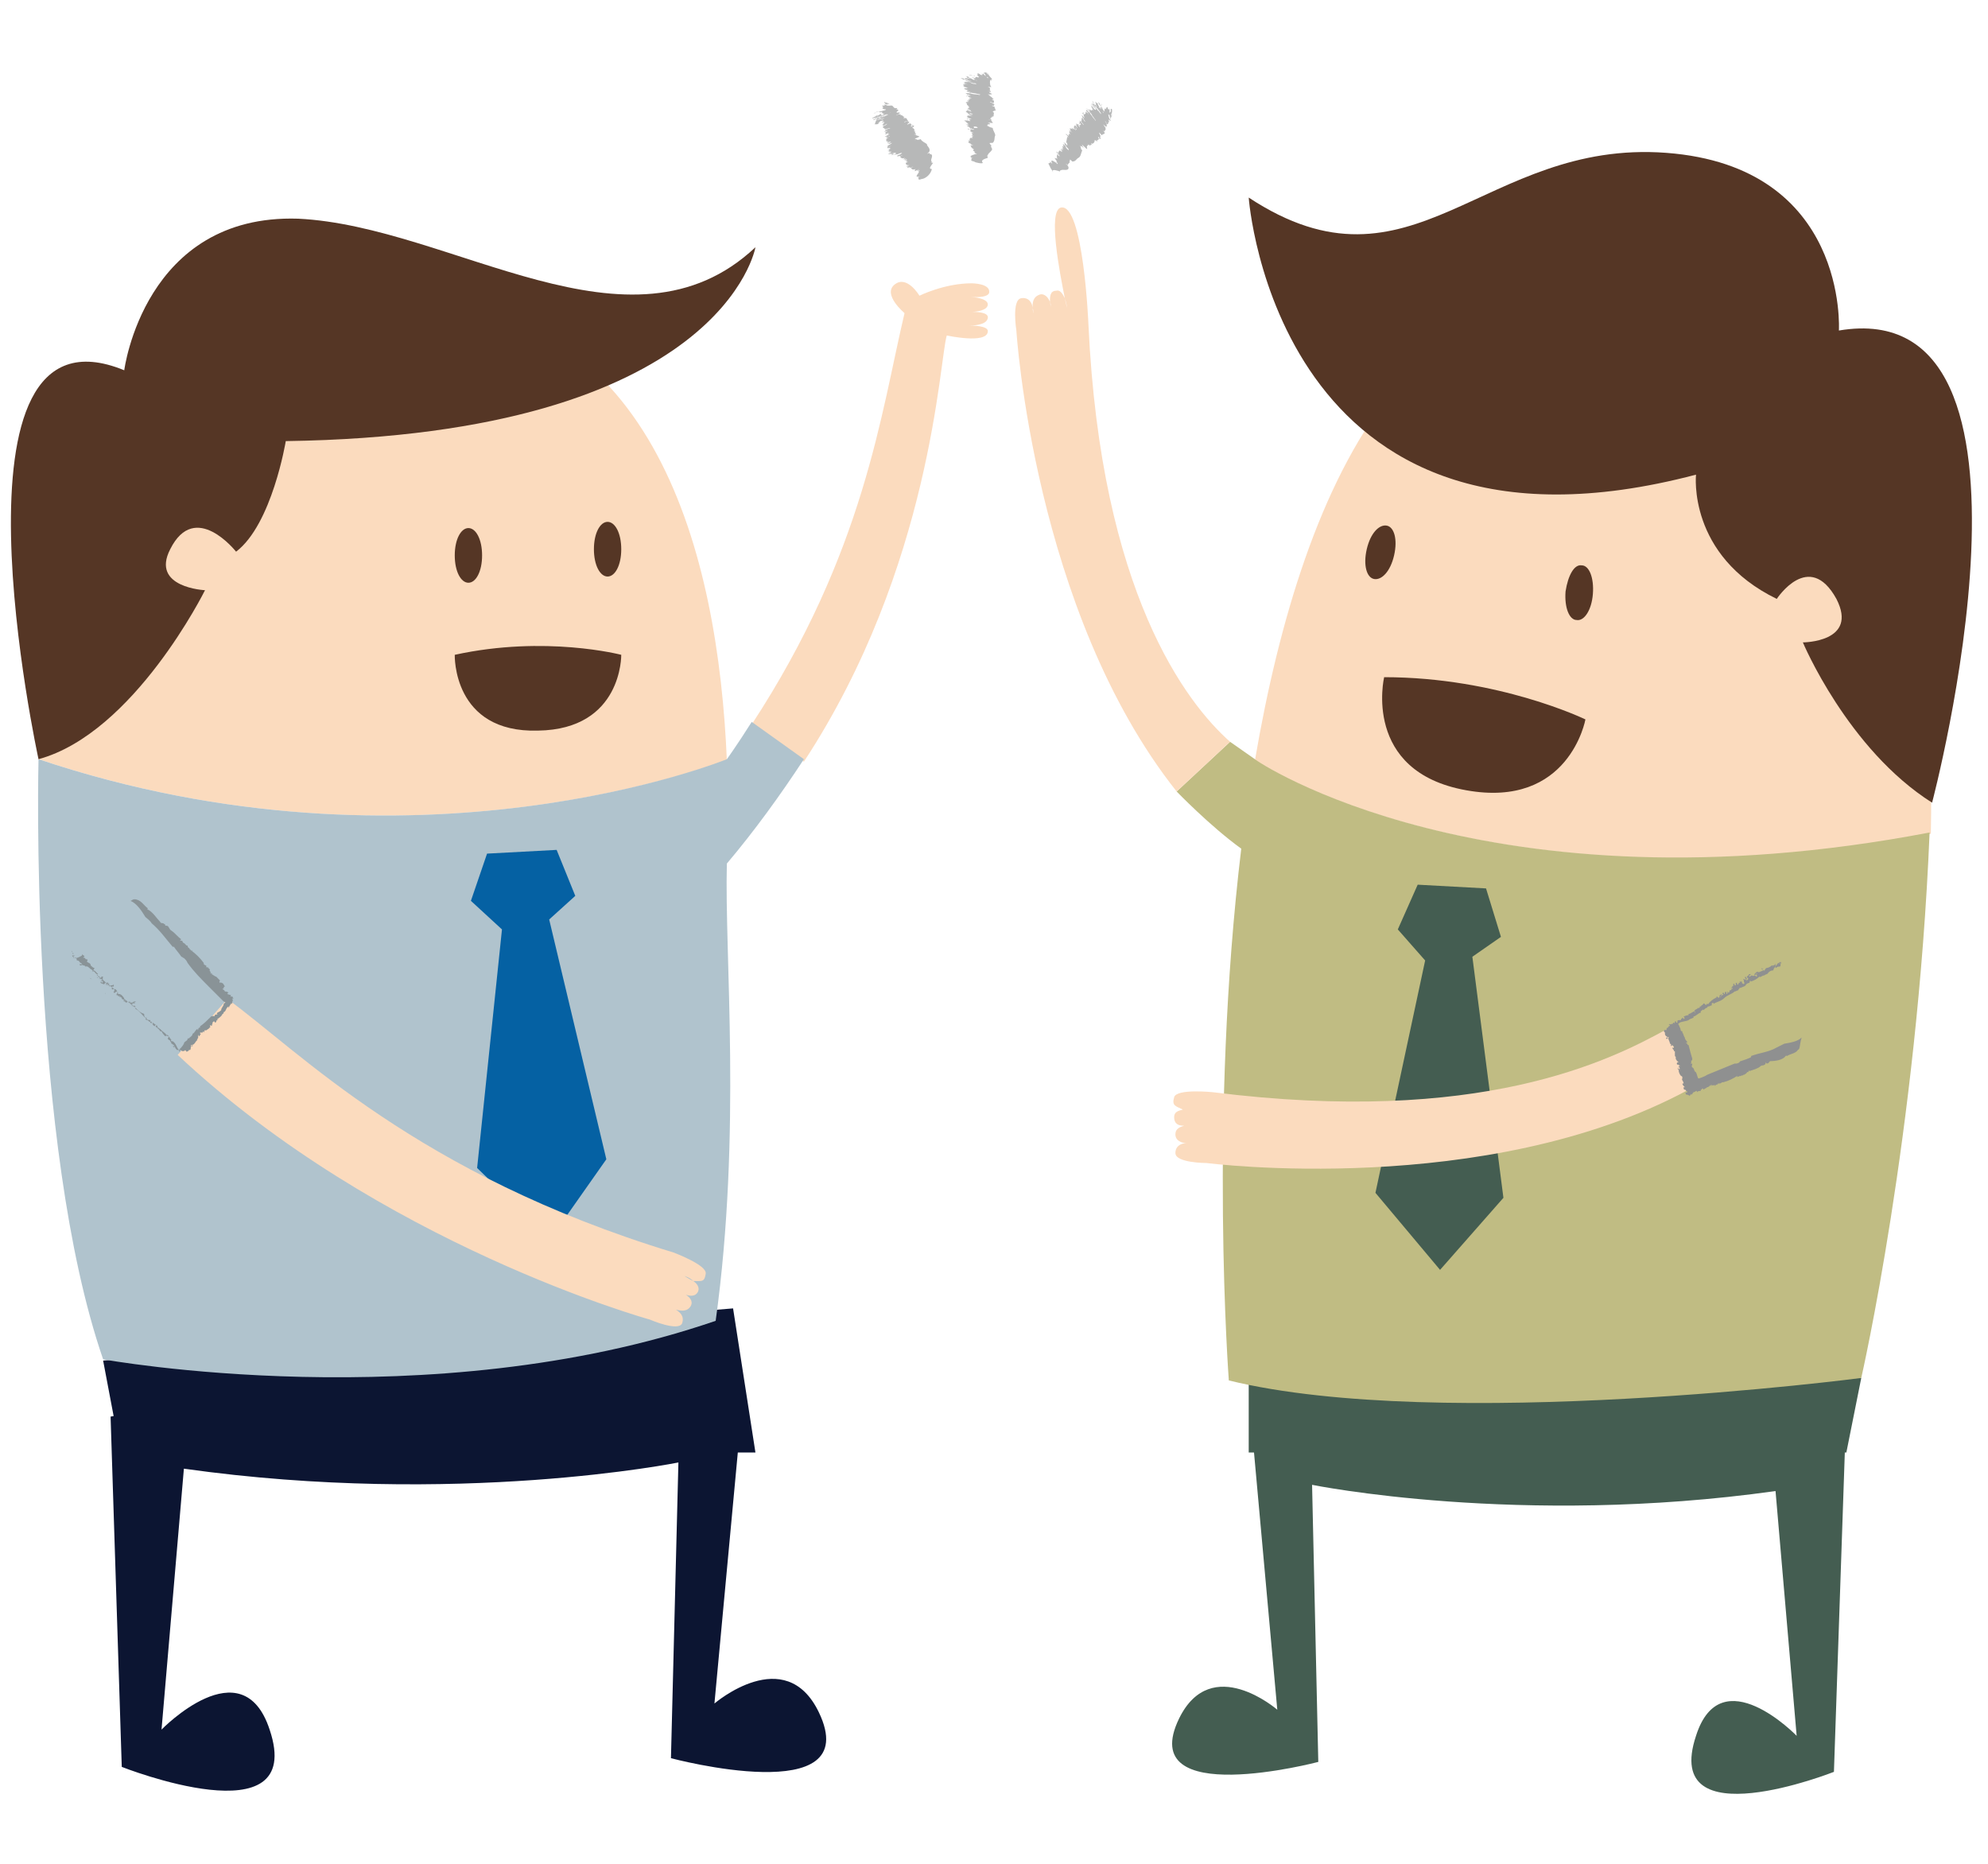 <?xml version="1.0" encoding="utf-8"?>
<!-- Generator: Adobe Illustrator 24.0.2, SVG Export Plug-In . SVG Version: 6.00 Build 0)  -->
<svg version="1.1" id="圖層_1" xmlns="http://www.w3.org/2000/svg" xmlns:xlink="http://www.w3.org/1999/xlink" x="0px" y="0px"
	 viewBox="0 0 160 150" style="enable-background:new 0 0 160 150;" xml:space="preserve">
<style type="text/css">
	.st0{fill:#445D51;}
	.st1{fill:#0C1532;}
	.st2{fill:#FBDBBE;}
	.st3{fill:#C0BC83;}
	.st4{fill:#553625;}
	.st5{fill:#B0C3CD;}
	.st6{fill:#0561A3;}
	.st7{fill:#8F9090;}
	.st8{fill:#899397;}
	.st9{fill:#B7B8B8;}
</style>
<g>
	<g>
		<path class="st0" d="M100.7,114.4l2.1,23.2c0,0-5.3-4.6-7.9,0.7c-3.6,7.4,11.2,3.5,11.2,3.5l-0.5-22.3c0,0,16.7,3.4,37.3,0.5
			l1.7,19.7c0,0-6.1-6.3-8.1,0c-2.8,8.4,11.1,2.9,11.1,2.9l0.9-26.4C148.5,116.1,130.6,110.9,100.7,114.4z"/>
	</g>
</g>
<g>
	<g>
		<path class="st1" d="M59.8,112.4l-2.3,24.7c0,0,5.7-4.9,8.4,0.7c3.8,7.9-11.9,3.7-11.9,3.7l0.6-23.8c0,0-17.8,3.6-39.8,0.5
			l-1.8,21c0,0,6.5-6.7,8.7,0c3,8.9-11.9,3-11.9,3l-0.9-28.2C8.8,114.2,27.9,108.6,59.8,112.4z"/>
	</g>
</g>
<g>
	<g>
		<polygon class="st0" points="149.8,110.9 148.6,116.9 100.5,116.9 100.5,108.7 		"/>
	</g>
</g>
<g>
	<g>
		<path class="st2" d="M155.4,67.1c0.4-18.7-3.6-37.4-19.3-42.3c-21.9-6.9-31.2,13.6-35.1,36.4C101,61.2,119.7,73.8,155.4,67.1z"/>
	</g>
</g>
<g>
	<g>
		<path class="st3" d="M101,61.1c-1-0.7-2-1.4-2-1.4l-4.3,4c0,0,2.7,2.8,5.2,4.6c-2.6,21.6-1,42.8-1,42.8
			c17.2,4.2,50.9-0.2,50.9-0.2s4.5-19.7,5.5-43.9C119.7,73.8,101,61.2,101,61.1z"/>
	</g>
</g>
<g>
	<g>
		<path class="st4" d="M100.5,15.9c0,0,2.2,31.2,36,22.3c0,0-0.7,6.5,6.5,10c0,0,2.6-4,4.8,0c1.8,3.5-2.7,3.5-2.7,3.5
			s3.6,8.6,10.4,12.9c0,0,10.9-41.1-7.5-38c0,0,0.8-13.2-13.9-14.3C119.4,11.2,113.7,24.6,100.5,15.9z"/>
	</g>
</g>
<g>
	<g>
		<path class="st1" d="M8.3,109.5c0,0,0,0,1.4,7.4h51.1L59,105.3L8.3,109.5z"/>
	</g>
</g>
<g>
	<g>
		<g>
			<path class="st2" d="M78,27.5C78,27.5,78,27.5,78,27.5C78,27.5,78,27.5,78,27.5z"/>
		</g>
	</g>
	<g>
		<g>
			<path class="st2" d="M78.2,26.4c-0.1,0-0.1,0-0.1,0S78.2,26.4,78.2,26.4z"/>
		</g>
	</g>
	<g>
		<g>
			<path class="st2" d="M78.2,25.2C78.2,25.2,78.2,25.2,78.2,25.2C78.2,25.2,78.2,25.2,78.2,25.2z"/>
		</g>
	</g>
	<g>
		<g>
			<path class="st2" d="M79.6,23.6c0.2-0.8-1.4-0.8-1.4-0.8c-2.2,0-4.2,1-4.2,1s-1-1.7-2-0.9c-1,0.8,0.8,2.3,0.8,2.3
				c-1.9,8-3.2,19.2-12.3,33.1l4.2,3C75,45.6,75.6,28.9,76.2,27c0,0,3.2,0.7,3.3-0.3c0.1-0.5-1.3-0.5-1.5-0.5c0,0,0,0,0,0s0,0,0,0
				c0.2,0,1.4,0,1.5-0.6c0.1-0.5-1-0.5-1.3-0.5c-0.1,0-0.1,0-0.1,0s0,0,0.1,0c0.3,0,1.3-0.1,1.3-0.6c0-0.5-1.2-0.6-1.4-0.6
				c0,0,0,0,0,0s0,0,0,0C78.3,23.9,79.4,24,79.6,23.6z"/>
		</g>
	</g>
</g>
<g>
	<g>
		<path class="st2" d="M3.1,61.1C5.2,44.3,12,23.7,32.8,24.1c20,0.4,25,20.6,25.7,37.1C58.4,61.1,33.5,71.3,3.1,61.1z"/>
	</g>
</g>
<g>
	<g>
		<path class="st5" d="M3.1,61.1c30.4,10.2,55.4,0,55.4,0c0,0,0,0,0,0.1c0,0,0-0.1,0-0.1s0.8-1.1,2-3l4.2,3c-1.9,2.9-4,5.8-6.2,8.4
			c-0.2,7.4,1.2,21.6-0.9,36.8c-23,7.9-49.3,3.1-49.3,3.1C2.3,92,3.1,61.1,3.1,61.1z"/>
	</g>
</g>
<g>
	<g>
		<path class="st4" d="M60.8,19.9c0,0-2.6,15.1-37.8,15.6c0,0-1.1,6.7-4,8.9c0,0-3.3-4.2-5.3-0.2c-1.6,3.1,2.8,3.3,2.8,3.3
			S10.8,59,3.1,61.1c0,0-8.2-37.5,6.9-31.3c0,0,1.6-12.6,14-12.2C36.4,18.2,50.7,29.4,60.8,19.9z"/>
	</g>
</g>
<g>
	<g>
		<path class="st4" d="M47.8,44.2c0,1.3,0.5,2.2,1.1,2.2c0.6,0,1.1-0.9,1.1-2.2c0-1.3-0.5-2.2-1.1-2.2C48.3,42,47.8,42.9,47.8,44.2z
			"/>
	</g>
</g>
<g>
	<g>
		<path class="st4" d="M36.6,44.7c0,1.3,0.5,2.2,1.1,2.2c0.6,0,1.1-0.9,1.1-2.2c0-1.3-0.5-2.2-1.1-2.2
			C37.1,42.5,36.6,43.4,36.6,44.7z"/>
	</g>
</g>
<g>
	<g>
		<path class="st4" d="M50,52.7c0,0-6.1-1.6-13.4,0c0,0-0.2,6.3,6.7,6.1C50.1,58.7,50,52.7,50,52.7z"/>
	</g>
</g>
<g>
	<g>
		<polygon class="st6" points="44.8,68.4 46.3,72.1 44.2,74 48.8,93.3 44.3,99.7 38.4,94 40.4,74.8 37.9,72.5 39.2,68.7 		"/>
	</g>
</g>
<g>
	<g>
		<path class="st4" d="M126,47.6c-0.1,1.3,0.3,2.3,0.9,2.3c0.6,0.1,1.2-0.8,1.3-2.1c0.1-1.3-0.3-2.3-0.9-2.3
			C126.7,45.4,126.2,46.3,126,47.6z"/>
	</g>
</g>
<g>
	<g>
		<path class="st4" d="M110,44.2c-0.3,1.3,0,2.3,0.6,2.4c0.6,0.1,1.3-0.6,1.6-1.9c0.3-1.3,0-2.3-0.6-2.4
			C111,42.2,110.3,42.9,110,44.2z"/>
	</g>
</g>
<g>
	<g>
		<path class="st4" d="M127.6,57.9c0,0-7-3.4-16.2-3.4c0,0-1.8,7.6,6.6,9.1C126.3,65.1,127.6,57.9,127.6,57.9z"/>
	</g>
</g>
<g>
	<g>
		<polygon class="st0" points="119.6,71.5 120.8,75.4 118.5,77 121,96.4 115.9,102.2 110.7,96 114.7,77.3 112.5,74.8 114.1,71.2 		
			"/>
	</g>
</g>
<g>
	<g id="XMLID_2_">
		<g>
			<g>
				<path class="st2" d="M85.7,24c0.1,0.5,0.2,0.8,0.2,0.8S85.8,24.3,85.7,24c-0.4-2-1.4-7.1-0.3-7.3c1.8-0.3,2.2,9.4,2.2,9.4
					c1,21.6,7.9,30.5,11.4,33.6l-4.3,4C83.2,49.2,81.8,26.6,81.8,26.6s-0.4-2.5,0.4-2.6c0.6-0.1,0.9,0.4,0.9,0.8
					c0,0.2,0.1,0.4,0.1,0.4s0-0.2-0.1-0.4c0-0.4,0-0.9,0.6-1.1c0.4-0.1,0.7,0.3,0.8,0.6c0,0.2,0.1,0.4,0.1,0.4c0,0,0-0.2-0.1-0.4
					c0-0.4,0-0.9,0.5-0.9C85.3,23.3,85.5,23.6,85.7,24z"/>
			</g>
			<g>
				<path class="st2" d="M85.7,24c0.1,0.4,0.2,0.8,0.2,0.8S85.8,24.4,85.7,24z"/>
			</g>
			<g>
				<path class="st2" d="M84.5,24.3c0.1,0.2,0.1,0.4,0.1,0.4C84.5,24.7,84.5,24.5,84.5,24.3z"/>
			</g>
			<g>
				<path class="st2" d="M83.1,24.8c0.1,0.2,0.1,0.4,0.1,0.4S83.1,25,83.1,24.8z"/>
			</g>
		</g>
	</g>
</g>
<g id="XMLID_3_">
	<g>
		<g>
			<g>
				<path class="st2" d="M97.6,87.9c21.5,2.7,31.9-2.5,36.6-5.1l1.7,4.9c-16.3,8.8-38.8,5.9-38.8,5.9s-2.5,0-2.5-0.8
					c0-0.6,0.5-0.8,0.9-0.8c0.2,0,0.4,0,0.4,0s-0.2,0-0.4,0c-0.4,0-0.9-0.2-0.9-0.7c0-0.5,0.4-0.6,0.7-0.7c0.2,0,0.4,0,0.4,0
					c0,0-0.2,0-0.4,0c-0.4,0-0.8-0.1-0.8-0.7c0-0.4,0.3-0.5,0.7-0.6c0.5,0,0.8,0,0.8,0s-0.4,0-0.8,0c-0.6-0.3-0.9-0.3-0.7-1
					C94.7,87.6,97.6,87.9,97.6,87.9z"/>
			</g>
		</g>
		<g>
			<g>
				<path class="st2" d="M95.1,89.4c0.4-0.1,0.8,0,0.8,0S95.6,89.4,95.1,89.4z"/>
			</g>
		</g>
		<g>
			<g>
				<path class="st2" d="M95.3,90.7c0.2,0,0.4,0,0.4,0C95.7,90.6,95.5,90.7,95.3,90.7z"/>
			</g>
		</g>
		<g>
			<g>
				<path class="st2" d="M95.5,92.1c0.2,0,0.4,0,0.4,0S95.8,92.1,95.5,92.1z"/>
			</g>
		</g>
	</g>
</g>
<g>
	<g>
		<g>
			<path class="st7" d="M143.6,78.5C143.7,78.4,143.6,78.5,143.6,78.5C143.7,78.5,143.7,78.5,143.6,78.5z"/>
		</g>
	</g>
	<g>
		<g>
			<path class="st7" d="M144.7,84.5c-0.2,0.3-0.6,0.3-0.9,0.5c0,0,0-0.1-0.1,0c-0.2,0.3-0.8,0.4-1.2,0.4l0,0c-0.1,0-0.1,0.1-0.2,0.2
				c0,0,0,0,0-0.1c0,0.1-0.1,0.1-0.1,0.1c0,0-0.1-0.1-0.1-0.1l0,0.1c-0.1,0.2-0.3,0.1-0.4,0.2c0,0,0,0,0,0c-0.2,0.2-0.6,0.3-0.9,0.4
				c0,0,0-0.1,0-0.1c0,0.1-0.1,0.1-0.1,0.2c-0.1-0.1-0.1,0.1-0.2,0.1l0,0c0,0.1-0.1,0-0.1,0.1l-0.1,0c0,0.1-0.1,0-0.2,0.1l0,0
				c0,0-0.1,0-0.1,0l0,0c-0.1,0.1-0.2,0-0.2,0.1c-0.1,0,0.1-0.1,0-0.1c-0.3,0.2-0.7,0.4-1.1,0.5c-0.1,0-0.1,0-0.1,0
				c0,0-0.1,0.1-0.2,0.1c0,0,0,0-0.1,0c-0.1,0,0,0.1-0.1,0.1c0,0,0-0.1,0-0.1c0,0.1-0.1,0.1-0.2,0.2c0,0,0,0,0-0.1
				c-0.1,0.1-0.2,0-0.2,0.1l0-0.1c-0.1,0,0,0.1-0.1,0.1c0,0,0,0,0-0.1c-0.1,0.1-0.2,0.2-0.3,0.2l0,0c-0.1,0.1-0.2,0.1-0.3,0.2
				c0,0,0-0.1-0.1-0.1c0,0.1-0.2,0.1-0.1,0.2c-0.1,0-0.3,0-0.3,0.1c0,0-0.1-0.1,0-0.1l-0.1,0c0,0,0.1,0,0,0c0,0-0.1,0.1-0.2,0.1
				c-0.1,0.1-0.1,0.2-0.2,0.2c0-0.1-0.1-0.1,0-0.1l-0.1,0.2c-0.1,0,0.1,0-0.2-0.1c0,0,0,0-0.1,0c0,0-0.1-0.2,0-0.2c0,0,0,0.1,0.1,0
				c0-0.1-0.1-0.1-0.1-0.1l0,0c0-0.1-0.1-0.1-0.1-0.1c0,0,0,0,0,0c-0.1,0-0.1-0.1-0.1-0.2c0,0,0,0,0.1,0c-0.1-0.1-0.2-0.2-0.2-0.3
				c0,0,0.1,0,0.1,0c0-0.2-0.2-0.3-0.1-0.4c0,0-0.1,0,0,0c0-0.1,0-0.1,0-0.1c0,0,0-0.1-0.1-0.1c0,0,0,0,0,0
				c-0.1-0.1-0.2-0.3-0.2-0.5c0,0-0.1-0.1-0.1-0.1l0.1,0c0,0,0-0.1,0-0.1c-0.1-0.1,0.1,0.3,0.1,0.2c0,0-0.1-0.1,0-0.1
				c0-0.1-0.1-0.1-0.1-0.2c0,0,0.1,0,0.1,0c0-0.1,0,0-0.1-0.1l0,0c-0.1,0,0-0.1-0.1,0c0,0-0.1-0.1,0-0.2h0.1c0,0-0.1-0.1-0.1-0.1
				l0,0c-0.1,0,0-0.1-0.1-0.1c0-0.1-0.1-0.2,0-0.2c-0.1-0.1-0.1-0.1-0.1-0.2c0,0,0,0,0,0c0-0.1,0-0.1,0-0.1c0,0,0-0.1,0-0.2
				c-0.1,0-0.1,0-0.1,0c0.1-0.1-0.1-0.1-0.1-0.3c0,0,0.1,0.1,0.1,0c0.1-0.1-0.1-0.1-0.1-0.2l-0.1,0.1c0-0.1-0.1-0.1,0-0.1
				c0,0,0-0.1-0.1-0.1c0-0.2-0.2-0.4-0.1-0.5c0,0,0-0.1-0.1,0c0,0.1,0.1,0,0,0.1c0,0,0,0-0.1,0c0-0.1,0-0.1,0.1-0.1
				c0-0.1-0.2-0.1-0.2-0.3c0,0,0,0,0-0.1l-0.1-0.1c0.1-0.2,0.1-0.1,0.2-0.1c0-0.1,0.1-0.2,0.1-0.2l0.1,0c-0.1,0,0-0.1,0-0.1l0,0
				c0,0,0.1,0,0.1-0.1c0,0-0.1,0-0.1,0c0,0,0.1-0.1,0.1-0.1c0,0.1,0.1,0,0.2,0c0.1,0,0-0.1,0.1-0.1c0,0,0.1,0,0.1,0c0,0,0,0-0.1,0
				c0,0,0.1,0.1,0.1,0c0,0-0.1-0.1,0.1-0.1c0,0,0,0,0,0.1l0.1,0l0-0.1c0,0,0,0,0,0c0-0.1,0.1-0.1,0.1-0.1c0,0,0.1,0,0.1,0l0,0
				c0.1,0,0.1,0,0.1-0.1l0,0c0,0,0.1,0,0.1-0.1c0.1,0,0.1,0.2,0.1,0.1c0.1,0,0.1-0.1,0-0.2c0.1,0,0.2-0.1,0.4-0.1c0,0,0,0,0-0.1
				c0.2,0,0.3-0.2,0.5-0.2c0,0,0,0.1,0,0.1c0,0,0.1,0,0-0.1c0,0,0-0.1-0.1,0c0.1-0.1,0.2-0.2,0.3-0.2c0,0,0,0,0-0.1
				c0,0.1,0.1,0,0.2,0l0-0.1l0.1,0c0,0,0-0.1,0.1-0.1l0,0c0.1-0.1,0.1-0.2,0.2-0.1l0.1,0.1c0,0,0.1-0.1,0-0.1c0.1,0,0.2,0,0.2,0
				c0.1-0.2,0.4-0.4,0.6-0.5l0,0c0.1,0,0-0.1,0.1-0.1c0,0,0.1,0.1,0.1,0.1c0.1,0,0.1-0.1,0.1-0.2c0,0,0,0,0,0c0,0,0.1,0,0.1-0.1
				c0,0,0,0.1,0,0.1l0-0.1c0.1,0.1-0.1,0.2,0,0.3l0,0c0.1,0.1-0.1,0.1,0,0.1c0-0.1,0-0.2,0-0.2c0.1-0.1,0-0.2,0.1-0.2
				c0,0-0.1,0.1,0,0.1c0.1,0,0.1-0.1,0.1-0.1c-0.1,0-0.1-0.1,0-0.1c0.1,0,0,0.1,0.1,0.1c0,0,0.1-0.1,0-0.1c0-0.1,0.1,0,0.1-0.1
				c0.1,0.1,0,0.2,0.1,0.2c0-0.1,0.1-0.1,0-0.2c0,0,0.1,0,0.1,0.1c0.1,0,0.1-0.2,0.1-0.1l0-0.1c0,0,0.1,0,0.1,0c0,0,0.1-0.2,0.1-0.1
				c0,0,0.1-0.1,0-0.1c-0.1,0,0,0.1-0.1,0c0.1,0,0.1-0.1,0.1-0.1l0,0c0,0,0.1,0,0.1-0.1c0,0,0,0,0,0l0-0.1c0.1-0.1,0.1,0.1,0.1,0
				l0,0.1c0,0,0.1,0,0.1,0c0-0.1,0-0.1,0-0.2c0,0,0,0,0.1,0l0,0.1c0,0,0.1,0.1,0.1,0c0,0,0.1-0.1,0-0.1c0,0,0.1,0,0.1,0
				c0.1-0.1,0,0,0-0.1c0,0,0.1,0,0.2,0l0,0.1l0,0c0,0.1,0.1,0,0.1,0.1c0,0,0.1,0,0.1-0.1c-0.1-0.1,0-0.2-0.1-0.3
				c0.1-0.1,0.2,0.2,0.2,0c0,0,0-0.1-0.1-0.1c0.1,0,0-0.1,0.1-0.1c0,0.1,0.1,0.1,0.1,0.2c0,0-0.1,0-0.1,0c0.1,0,0,0.1,0.1,0.1
				c0,0,0.1-0.1,0.1-0.1c0-0.1-0.1,0-0.1,0c0.1-0.1,0.1,0,0.1-0.1c-0.1,0-0.1,0-0.1-0.1l0.1-0.1l0,0c0.1,0,0-0.1,0.1-0.1
				c0.1,0,0.1,0,0.1,0c0,0.1-0.2,0.1-0.1,0.2c0.1,0,0.1-0.1,0.2-0.1l0,0c0,0,0.1,0.1,0.2,0c0-0.1,0,0,0-0.1c0.1-0.1,0.1-0.1,0.2-0.2
				c0,0.1,0.1-0.1,0.1,0.1c-0.1,0-0.2,0.1-0.2,0.1c0.1,0.1-0.1,0-0.1,0.1c0.1,0,0.1,0.1,0.2,0.1c0,0,0,0,0-0.1c0-0.1,0,0-0.1-0.1
				c0.1,0,0.2-0.1,0.2-0.2c0,0,0.1,0.1,0,0.1c0.1-0.1,0.2-0.1,0.4-0.2c-0.1-0.1,0.1-0.1,0-0.1c-0.1,0-0.2,0-0.1-0.1c0,0,0,0,0,0.1
				c0-0.1,0.1,0,0.1-0.1c-0.1,0.1,0,0.1,0,0.2c0.1-0.1,0,0.1,0.1,0c0.1-0.1,0.1-0.2,0.2-0.2c0.1,0,0.3-0.1,0.4-0.2
				c0.1,0,0.1,0.1,0.1,0.1c0.1,0-0.1-0.1,0-0.1l0,0c0,0,0.2,0,0.2-0.2l0,0.1c0,0,0,0,0,0c0,0,0,0,0,0.1c0.1,0,0.1-0.1,0.2-0.1
				l-0.1,0c0.1-0.1,0.2-0.1,0.3-0.2l0,0.1l0-0.1c0,0.1,0.1,0.1,0.1,0l-0.1,0.2c-0.1,0,0-0.1,0-0.1c0,0-0.1,0-0.1,0.1
				c0,0,0,0,0.1-0.1c0,0.1,0,0.1,0,0.2c0,0,0.1,0,0,0c0,0.1-0.1,0.1-0.1,0.1c0-0.1,0,0,0-0.1c0,0.1,0,0.1-0.1,0.1
				c-0.1,0-0.1,0.1-0.2,0.1c0-0.1,0-0.2,0.1-0.2c-0.1,0-0.1,0-0.1,0c0,0.1,0,0.1-0.1,0.2l0,0c-0.1,0.1,0,0.1-0.1,0.2
				c-0.2,0-0.3,0.1-0.4,0.2l0,0c0,0.1-0.2,0.1-0.3,0.2c-0.2,0-0.3,0.2-0.4,0.1c-0.2,0.2-0.4,0.3-0.7,0.4l0-0.1c0,0.1-0.1,0-0.1,0
				c0.1,0,0,0.1,0,0.2c-0.1,0-0.3,0.1-0.3,0.2l0,0c-0.1,0.1-0.2,0.1-0.4,0.2c0,0-0.1,0-0.1,0c0,0.1-0.1,0.1-0.1,0.2
				c-0.1,0-0.2,0.1-0.3,0.1c-0.2,0.2-0.6,0.3-0.8,0.5l0,0c-0.3,0.3-0.6,0.3-0.9,0.5l0-0.1c-0.1,0-0.2,0.1-0.1,0.2
				c-0.1,0-0.2,0.1-0.3,0.1c-0.1,0-0.1,0.1-0.1,0.1c-0.1,0-0.2,0.1-0.3,0.2l0,0c0,0,0-0.1-0.1,0c0,0-0.2,0.1-0.1,0.2
				c-0.2,0-0.4,0.3-0.6,0.3c0,0,0,0.1,0,0.1c-0.2,0.1-0.3,0.1-0.4,0.2c0,0,0-0.1,0-0.1c0,0,0,0,0,0.1c-0.2,0.1-0.5,0.1-0.7,0.2
				c-0.3,0.3-0.2-0.2,0,0.4l0,0c0.1,0.1,0,0.3,0.2,0.3c0,0,0,0.1,0,0.1c0.1,0.1,0.1,0.3,0.2,0.4l0,0c0,0.2,0.2,0.3,0.2,0.4
				c0,0,0,0-0.1,0c0,0.1,0.2,0.1,0.1,0.2c0,0,0.1,0,0.1,0c0.1,0.4,0.2,0.8,0.3,1.1c0,0.3-0.2,0.1-0.1,0.2c0,0,0,0,0,0
				c0.1,0.1-0.1,0.2,0,0.2c0.1,0,0.1,0,0.1,0c0,0.2-0.1,0.2,0,0.3l0,0c0.2,0.1,0.1,0.3,0.3,0.4c0.1,0.2,0.1,0.4,0.2,0.5l0.1,0.3
				l0,0.1l0,0c0.1,0.1-1-0.6-0.5-0.3h0l0,0l0,0l0,0l0,0l0,0l0.1,0c0.3-0.1,0.7-0.2,1-0.4c0.7-0.3,1.5-0.6,2.2-0.9
				c0.2,0,0.2,0,0.4-0.1c0,0,0,0,0,0c0-0.1,0.1-0.1,0.1-0.1c0.3-0.1,0.6-0.2,0.8-0.3c0,0,0,0.1,0,0.1l0-0.1l0,0c0,0,0.1-0.1,0-0.1
				c0.8-0.3,1.4-0.3,2.1-0.7c0.2-0.1,0.4-0.2,0.6-0.3c0.6-0.1,1.1-0.2,1.4-0.5C144.8,84.2,144.9,84.4,144.7,84.5z"/>
		</g>
	</g>
	<g>
		<g>
			<path class="st7" d="M143.5,78.5C143.5,78.5,143.4,78.5,143.5,78.5C143.5,78.5,143.5,78.5,143.5,78.5z"/>
		</g>
	</g>
	<g>
		<g>
			<path class="st7" d="M141.7,78.9C141.7,78.9,141.7,78.9,141.7,78.9C141.7,78.9,141.7,78.9,141.7,78.9
				C141.7,78.9,141.7,78.9,141.7,78.9z"/>
		</g>
	</g>
	<g>
		<g>
			<path class="st7" d="M141.3,79.1c0,0,0.1-0.1,0.1-0.1L141.3,79.1z"/>
		</g>
	</g>
	<g>
		<g>
			<path class="st7" d="M140.9,79.1C140.8,79.1,140.8,79.1,140.9,79.1C140.9,79.1,140.9,79.1,140.9,79.1z"/>
		</g>
	</g>
	<g>
		<g>
			<path class="st7" d="M140.9,79.2C140.8,79.2,140.8,79.2,140.9,79.2C140.8,79.2,140.8,79.2,140.9,79.2z"/>
		</g>
	</g>
	<g>
		<g>
			<path class="st7" d="M140,79.5C140,79.6,139.9,79.6,140,79.5C139.9,79.6,140,79.5,140,79.5z"/>
		</g>
	</g>
	<g>
		<g>
			<path class="st7" d="M139.6,79.8C139.6,79.8,139.6,79.8,139.6,79.8C139.6,79.8,139.6,79.8,139.6,79.8L139.6,79.8z"/>
		</g>
	</g>
	<g>
		<g>
			<polygon class="st7" points="134.4,84.3 134.3,84.3 134.4,84.3 			"/>
		</g>
	</g>
	<g>
		<g>
			<path class="st7" d="M135.4,87.6C135.4,87.6,135.4,87.6,135.4,87.6C135.3,87.6,135.4,87.6,135.4,87.6z"/>
		</g>
	</g>
	<g>
		<g>
			<polygon class="st7" points="137,87.8 137,87.9 137,87.8 			"/>
		</g>
	</g>
</g>
<g>
	<g>
		<path class="st2" d="M54.2,100.8c-20.7-6.3-30.1-16.2-35.9-20.4l-4,4.5c16.3,15.3,38,21.3,38,21.3s2.3,1,2.6,0.3
			c0.2-0.6-0.2-0.9-0.5-1.1c-0.2-0.1-0.4-0.2-0.4-0.2s0.2,0.1,0.4,0.2c0.4,0.1,0.9,0.2,1.2-0.3c0.2-0.4-0.1-0.7-0.4-0.9
			c-0.2-0.1-0.3-0.2-0.4-0.2c0,0,0.2,0.1,0.4,0.2c0.3,0.1,0.8,0.2,1-0.3c0.1-0.3-0.1-0.6-0.4-0.8c-0.4-0.2-0.7-0.4-0.7-0.4
			s0.4,0.1,0.7,0.4c0.7,0,0.9,0.1,1-0.6C56.9,101.8,54.2,100.8,54.2,100.8z"/>
	</g>
</g>
<g>
	<g>
		<g>
			<path class="st8" d="M5.8,76.6C5.7,76.5,5.8,76.7,5.8,76.6C5.7,76.5,5.8,76.5,5.8,76.6z"/>
		</g>
	</g>
	<g>
		<g>
			<path class="st8" d="M11,72.4c0.4,0.1,0.6,0.5,0.9,0.7c0,0-0.1,0.1,0,0.1c0.4,0.2,0.7,0.7,1,1l0,0c0,0.1,0.2,0.1,0.2,0.1
				c0,0,0,0,0,0c0.1,0,0.1,0.1,0.2,0.1c0,0,0,0.1,0,0.1l0.1,0c0.2,0,0.2,0.3,0.4,0.4c0,0,0,0,0,0c0.3,0.2,0.5,0.5,0.8,0.7
				c0,0-0.1,0-0.1,0.1c0.1,0,0.2,0,0.2,0.1c0,0.1,0.2,0.1,0.2,0.2l0,0c0.1,0,0,0.1,0.2,0.1l0,0.1c0.1,0,0,0.1,0.1,0.1l0,0
				c0.1,0,0,0.1,0.1,0.1l0,0c0.1,0.1,0.1,0.2,0.2,0.1c0,0.1-0.1-0.1-0.1,0c0.4,0.3,0.7,0.6,1,1c0,0.1,0,0.1,0,0.1
				c0,0,0.1,0.1,0.2,0.1c0,0,0,0.1,0,0.1c0,0.1,0.1,0,0.2,0.1c0,0-0.1,0-0.1,0c0.1,0,0.2,0.1,0.2,0.2c0,0,0,0-0.1,0
				c0.1,0,0.1,0.1,0.2,0.2l-0.1,0c0.1,0.1,0.1,0,0.2,0.1c0,0,0,0-0.1,0c0.1,0,0.3,0.2,0.4,0.2l0,0c0.1,0.1,0.2,0.2,0.3,0.3
				c0,0.1-0.1,0.1,0,0.2c0.1-0.1,0.2,0.1,0.2,0c0.1,0.1,0.2,0.3,0.2,0.3c-0.1,0-0.1,0.1-0.1,0.1l0,0.1c0,0,0-0.1-0.1,0
				c0,0,0.2,0.1,0.2,0.2c0.1,0,0.2,0,0.3,0.1c-0.1,0-0.1,0.1-0.1,0.1l0.3,0.1c0,0-0.1,0.1,0,0.1c0,0,0,0,0.1,0c0,0,0.1,0.2,0.1,0.2
				c0,0-0.1-0.1-0.1,0c0.1,0.2,0,0.1,0,0.2l0,0c0,0-0.1,0.2,0,0.1c0,0-0.1,0,0-0.1c0,0.1,0,0.2-0.1,0.2c0,0,0,0,0-0.1
				c0,0.1-0.1,0.2-0.2,0.4c0,0,0-0.1,0-0.1c-0.2,0.1-0.2,0.3-0.3,0.4c0,0,0.1,0,0,0c-0.1,0.1-0.1,0-0.1,0.1c0,0,0,0.1-0.1,0.1
				c0,0,0,0,0,0c0,0.1-0.2,0.3-0.4,0.4c0,0,0,0.1,0,0.2l0-0.1c-0.1,0-0.1,0.1-0.1,0.1c0,0.1,0.2-0.3,0.2-0.2c-0.1,0-0.1,0.2-0.1,0.1
				c-0.1,0.1-0.1,0.2-0.2,0.2c0,0,0-0.1-0.1-0.1c-0.1,0.1,0,0-0.1,0.1l0,0.1c0,0-0.1,0.1,0,0.1c0,0-0.1,0.1-0.2,0l0-0.1
				c0,0,0,0.1,0,0.2l0,0c0.1,0.1-0.1,0.1-0.1,0.2c-0.1,0-0.2,0.2-0.3,0.1c-0.1,0.1,0,0.1-0.1,0.2c0,0,0,0,0-0.1c-0.1,0,0,0-0.1,0.1
				c0,0-0.1,0-0.2,0c0,0.1,0,0.1,0.1,0.1c-0.1,0-0.1,0.2-0.2,0.2c0,0,0-0.1,0-0.1c-0.1,0,0,0.2-0.1,0.2l0.1,0
				c-0.1,0-0.1,0.2-0.1,0.1c0,0-0.1,0.1,0,0.1c-0.2,0.1-0.2,0.4-0.5,0.4c0,0-0.1,0.1,0,0.1c0.1,0,0-0.1,0.1-0.1c0,0,0,0,0,0.1
				c-0.1,0-0.1,0.1-0.1,0c-0.1,0.1,0,0.2-0.1,0.3c0,0,0,0-0.1,0c0,0,0,0.1-0.1,0.1c-0.1,0.1-0.1,0-0.2-0.1c0,0.1-0.2,0.1-0.2,0.1
				c0,0-0.1,0-0.1-0.1c0.1,0.1-0.1,0-0.1,0l0,0c0,0-0.1,0-0.2-0.1c0,0,0.1,0.1,0.1,0.1c-0.1,0-0.1,0-0.2,0c0.1,0-0.1-0.1-0.1-0.2
				c0-0.1-0.1,0-0.1,0c0,0-0.1-0.1,0-0.1c0,0,0,0.1,0.1,0.1c0,0,0-0.1-0.1-0.1c-0.1,0-0.1,0.1-0.1,0c0,0,0.1,0,0.1,0l0-0.1l0,0
				c0,0,0,0,0,0c-0.1,0-0.1-0.1-0.2-0.1c0,0,0-0.1-0.1-0.2l0,0c0-0.1-0.1-0.1-0.1-0.1l0,0c0,0-0.1-0.1-0.1-0.1c0-0.1,0.2-0.2,0-0.2
				c-0.1-0.1-0.2,0-0.2,0c-0.1-0.1-0.2-0.2-0.3-0.4c0,0,0,0-0.1,0c-0.1-0.2-0.3-0.3-0.4-0.4c0.1,0,0,0,0.1-0.1c-0.1,0,0-0.1-0.1,0
				c0,0-0.1,0.1,0,0.1c-0.1,0-0.3-0.2-0.2-0.2c-0.1,0,0,0.1,0,0c0-0.1,0-0.1-0.1-0.1l0,0l0-0.1c0,0-0.1,0.1-0.1,0l0-0.1
				c-0.1,0-0.2,0-0.3-0.1l0-0.1c0,0-0.1,0-0.1,0c-0.1-0.1-0.1-0.2-0.1-0.3c-0.3-0.1-0.4-0.2-0.7-0.5l0,0c0-0.1-0.1,0-0.1,0
				c0,0,0-0.1,0.1-0.1c0-0.1-0.1,0-0.2-0.1c0,0,0.1,0,0,0.1c0,0-0.1-0.1-0.1-0.1c0,0,0.1-0.1,0.1-0.1l-0.1,0c0-0.1,0.2,0,0.3-0.1
				l-0.1,0c0-0.1,0.2,0,0.1-0.1c-0.1,0-0.2,0-0.2,0.1c-0.1-0.1-0.2,0.1-0.3,0c0-0.1,0.1,0.1,0.1,0c0-0.1-0.1-0.1-0.1-0.1
				c0,0.1-0.1,0.1-0.1,0.1c0-0.1,0.1,0,0-0.1c0,0-0.1,0-0.1,0.1c-0.1,0-0.1-0.1-0.2-0.1c0-0.1,0.2,0,0.1-0.1c0,0.1-0.2,0-0.2,0.1
				c0,0,0-0.1,0.1-0.1c0-0.1-0.2,0-0.1-0.1l-0.1,0c0,0,0-0.1,0-0.1c0,0-0.2-0.1-0.1-0.1c0,0-0.1-0.1-0.1,0c0,0.1,0.1,0,0.1,0.1
				c0-0.1-0.1-0.1-0.1-0.1l0,0c0,0-0.1-0.1-0.1,0c0,0,0,0,0-0.1l-0.1,0c-0.1-0.1,0.1-0.1,0-0.2l0.1,0c0,0,0-0.1-0.1-0.1
				c-0.1,0-0.1,0.1-0.2,0.1c-0.1,0,0-0.1-0.1-0.1l0.1,0c0,0,0-0.1,0-0.2c-0.1,0-0.2,0-0.1,0.1c0,0-0.1-0.1,0-0.1c-0.1,0,0,0.1-0.1,0
				c0,0,0-0.2,0-0.2l0.1,0l0,0c0.1,0,0-0.1,0.1-0.1c0,0-0.1,0-0.1-0.1c0,0.2-0.2,0-0.3,0.2c-0.1-0.1,0.1-0.3-0.1-0.2
				c0,0-0.1,0.1,0,0.1c-0.1-0.1-0.1,0-0.2-0.1c0.1,0,0-0.1,0.1-0.1c0,0,0,0.1,0.1,0.1c0-0.1,0.1-0.1,0-0.1c-0.1,0-0.1-0.1-0.1,0
				c0,0.1,0.1,0.1,0,0.1c-0.1-0.1-0.1-0.1-0.2-0.1c0.1,0,0,0.1,0,0.1l-0.1,0l0,0c-0.1-0.1-0.1,0-0.2-0.1l0-0.1c0.1,0,0.1,0.2,0.2,0
				c-0.1-0.1-0.1,0-0.2-0.1l0.1,0c0,0,0.1-0.2-0.1-0.2c-0.1,0,0,0-0.1,0.1c-0.1-0.1-0.2-0.1-0.2-0.1c0.1-0.1-0.1-0.1,0-0.1
				c0,0.1,0.2,0.2,0.3,0.2c0-0.1,0.1,0.1,0.2,0c-0.1-0.1,0-0.1,0-0.2c0,0-0.1,0-0.1,0c-0.1,0,0,0.1-0.1,0.1
				c-0.1-0.1-0.2-0.2-0.3-0.2c0-0.1,0-0.1,0.1-0.1c-0.1-0.1-0.2-0.2-0.3-0.3c0,0.1-0.1-0.1-0.1,0c0,0.1,0,0.2,0,0.2c0,0,0,0,0-0.1
				c-0.1,0,0-0.1-0.1-0.1c0.1,0.1,0.1-0.1,0.2-0.1c-0.1,0,0,0,0-0.1c-0.1,0-0.2-0.1-0.3-0.2c0-0.2-0.2-0.2-0.3-0.3
				c0-0.1,0.1-0.1,0-0.2c-0.1-0.1,0,0.1-0.1,0l0,0c0,0-0.1-0.2-0.2-0.1l0.1,0c0,0,0,0-0.1,0c0,0,0-0.1,0.1-0.1
				c0-0.1-0.1-0.1-0.2-0.2l0,0.1C6.1,77.2,6,77.1,5.9,77l0,0l-0.1,0c0.1,0,0-0.1,0-0.1l0.2,0c0,0.1-0.1,0-0.1,0.1
				c0,0.1,0.1,0.1,0.1,0.1c0,0,0,0-0.1,0c0-0.1,0.1,0,0.2,0c0,0,0-0.1-0.1,0c0.1,0,0.1,0,0.2,0.1c-0.1,0,0,0.1,0,0.1
				c0.1,0,0.1,0,0.2,0.1c0,0.1,0.2,0.1,0.2,0.2c-0.1,0-0.2,0-0.2,0c0,0.1,0.1,0.1,0.1,0.1c0.1,0,0.1-0.1,0.2,0l0,0
				c0.1,0,0.1,0,0.2,0.1C7,77.7,7.2,77.9,7.3,78l0,0c0.1,0,0.2,0.2,0.3,0.2c0.1,0.2,0.3,0.2,0.3,0.4c0.3,0.2,0.5,0.3,0.7,0.6l-0.1,0
				c0.1,0,0,0.1,0.1,0.1c0-0.1,0.1,0,0.2,0c0.1,0.1,0.3,0.2,0.4,0.3l0,0c0.2,0,0.2,0.2,0.3,0.3c0,0,0,0.1,0,0.1c0.1,0,0.2,0,0.3,0.1
				c0.1,0.1,0.2,0.2,0.2,0.3c0.3,0.2,0.6,0.5,0.9,0.7l0,0.1c0.3,0.1,0.6,0.6,0.9,0.8l-0.1,0c0,0.1,0.2,0.1,0.2,0.1
				c0,0.1,0.2,0.1,0.2,0.2c0.1,0.1,0.1,0,0.2,0c0.1,0.1,0.3,0.2,0.4,0.3l0,0c0,0-0.1,0,0,0.1c0.1,0,0.2,0.2,0.2,0.1
				c0.1,0.2,0.4,0.3,0.5,0.5c0,0,0.1,0,0.1,0c0.1,0.1,0.2,0.3,0.3,0.4c0,0-0.1,0,0,0.1c0,0,0,0,0.1,0c0.3,0.2,0.3,0.5,0.5,0.7
				c0.2,0,0,0.3,0,0c0.1-0.1,0.3-0.3,0.4-0.5l0,0c0-0.2,0.3-0.2,0.3-0.4c0,0,0.1-0.1,0.1,0c0-0.1,0.3-0.2,0.3-0.4l0,0
				c0.2-0.1,0.2-0.3,0.4-0.4c0,0,0,0.1,0,0.1c0.1,0,0-0.2,0.2-0.2c0,0,0-0.1,0-0.1c0.3-0.2,0.6-0.5,0.9-0.8c0.3-0.1,0.2,0.1,0.3-0.1
				c0,0,0,0,0,0c0-0.1,0.2,0,0.2-0.1c-0.1,0,0-0.1,0-0.1c0.2-0.1,0.2-0.1,0.3-0.2l0,0c0-0.2,0.2-0.3,0.2-0.5l0.5-0.5l0.1-0.1l0,0
				l0,0l0,0l0,0c0,0.3,0.1-0.6-0.1,0.6l0,0l0,0l0,0L18,80.6l-0.2-0.2c-0.3-0.3-0.6-0.6-0.9-0.9c-0.7-0.7-1.3-1.3-1.8-2
				c-0.1-0.2-0.1-0.2-0.3-0.4c0,0,0,0,0,0c-0.1,0-0.1-0.1-0.2-0.1c-0.2-0.3-0.4-0.5-0.6-0.8c0,0,0.1,0,0.1,0l-0.1,0l0,0
				c0,0-0.1,0-0.1,0c-0.6-0.7-1-1.3-1.7-1.9c-0.1-0.2-0.4-0.4-0.5-0.5c-0.3-0.5-0.7-1.1-1.2-1.3C10.6,72.5,10.7,72.3,11,72.4z"/>
		</g>
	</g>
	<g>
		<g>
			<path class="st8" d="M5.9,76.7c0,0,0,0.1,0,0.1C5.8,76.7,5.8,76.7,5.9,76.7z"/>
		</g>
	</g>
	<g>
		<g>
			<path class="st8" d="M7,78.4C7.1,78.4,7,78.4,7,78.4C7,78.4,7,78.4,7,78.4C7,78.4,7,78.4,7,78.4z"/>
		</g>
	</g>
	<g>
		<g>
			<path class="st8" d="M7.4,78.8c0,0-0.1,0-0.2-0.1L7.4,78.8z"/>
		</g>
	</g>
	<g>
		<g>
			<path class="st8" d="M7.7,79.2C7.7,79.3,7.7,79.3,7.7,79.2C7.6,79.2,7.6,79.2,7.7,79.2z"/>
		</g>
	</g>
	<g>
		<g>
			<path class="st8" d="M7.7,79.2C7.8,79.2,7.8,79.2,7.7,79.2C7.8,79.2,7.7,79.2,7.7,79.2z"/>
		</g>
	</g>
	<g>
		<g>
			<path class="st8" d="M8.5,79.9C8.5,79.9,8.5,80,8.5,79.9C8.5,80,8.4,80,8.5,79.9z"/>
		</g>
	</g>
	<g>
		<g>
			<path class="st8" d="M8.9,80.2C8.9,80.2,8.9,80.2,8.9,80.2C8.9,80.3,8.9,80.3,8.9,80.2L8.9,80.2z"/>
		</g>
	</g>
	<g>
		<g>
			<polygon class="st8" points="15.6,83.7 15.6,83.8 15.6,83.7 			"/>
		</g>
	</g>
	<g>
		<g>
			<path class="st8" d="M18.4,81.1C18.4,81,18.5,81.1,18.4,81.1C18.4,81.1,18.4,81,18.4,81.1z"/>
		</g>
	</g>
	<g>
		<g>
			<polygon class="st8" points="17.6,79.2 17.6,79.2 17.5,79.3 			"/>
		</g>
	</g>
</g>
<g>
	<g>
		<g>
			<path class="st9" d="M79.7,6.8C79.7,6.8,79.6,6.7,79.7,6.8C79.7,6.8,79.7,6.8,79.7,6.8z"/>
		</g>
	</g>
	<g>
		<g>
			<path class="st9" d="M78.4,13c-0.5-0.1,0-0.2-0.3-0.3c0,0,0.3,0,0.2,0c-0.4-0.1-0.1-0.2,0.2-0.3l0.1,0c0.1,0-0.2-0.1-0.2-0.1
				c0.1,0,0.1,0,0.2,0c-0.2,0-0.1,0-0.2-0.1c0.1,0,0.2,0,0.3,0l-0.2,0c-0.4-0.1,0-0.1-0.2-0.2l0.1,0c-0.3-0.1-0.2-0.2-0.3-0.3
				c0.1,0,0.2,0,0.3,0c-0.2,0-0.2-0.1-0.3-0.1c0.2,0-0.2-0.1-0.1-0.1l0,0c-0.2,0,0.1,0-0.1-0.1l0.2,0c-0.3,0,0.2,0,0,0l-0.1,0
				c-0.1,0,0.1,0,0,0l0,0c-0.1,0,0.1,0-0.1-0.1c0.2,0,0.1,0,0.3,0.1c-0.2-0.1-0.2-0.2-0.1-0.3c0.1,0,0.1,0,0.2,0c0,0,0,0-0.1-0.1
				c0,0,0.1,0,0.1,0c0.1,0-0.2-0.1-0.1-0.1c0.1,0,0.1,0,0.2,0c-0.2,0-0.1-0.1-0.2-0.1c0,0,0.1,0,0.1,0c-0.2-0.1,0,0-0.1-0.1l0.1,0
				c0.2,0-0.3-0.1-0.2-0.1c0,0,0.1,0,0.1,0c-0.2-0.1-0.1-0.1-0.2-0.1c0,0,0.1,0,0.1,0c0,0,0.1-0.1,0-0.1c0.1,0,0.3,0.1,0.3,0
				c-0.3,0-0.1-0.1-0.4-0.1c0,0,0.1,0,0.1-0.1c0.1,0,0.3,0,0.3,0.1l0.2,0c0.1,0,0,0,0.1,0c0,0-0.1-0.1-0.1-0.1
				c-0.2,0-0.5-0.1-0.5-0.1c0.1,0,0.3,0,0.3,0.1L78,10.4c0,0,0.2,0,0.1,0c-0.1,0-0.1,0-0.2,0c0,0-0.1-0.1,0.2,0c0.1,0,0,0,0.1,0
				c0,0-0.1,0-0.1-0.1l0,0c0,0-0.1-0.1-0.2-0.1c0,0,0.2,0,0.1,0c-0.1,0-0.2-0.1-0.2-0.1c0,0,0.1,0,0.2,0c-0.2-0.1-0.3-0.1-0.3-0.1
				c-0.1,0,0.2,0,0.2,0c0.2,0-0.2-0.1,0-0.1c0,0-0.2,0-0.1,0c0,0,0.2,0,0.1,0c0.1,0,0,0-0.1,0c-0.1,0,0.1,0,0.1,0
				c-0.1,0-0.2-0.1-0.1-0.1c-0.1,0-0.2-0.1-0.2-0.1l0.2,0c0.1,0,0,0,0.1,0c-0.2-0.1,0.2,0.1,0,0.1c0.1,0-0.2-0.1,0,0
				c0,0-0.2-0.1,0-0.1c0,0,0.2,0.1,0.2,0c0,0-0.1,0-0.1-0.1l-0.1,0c-0.2,0,0,0-0.1,0c0.1,0-0.1-0.1,0.2,0l0.2,0c0,0-0.2-0.1-0.3-0.1
				c0,0,0.1,0,0.1,0c-0.3-0.1,0,0-0.2-0.1c0.1,0,0-0.1,0.2,0c-0.1,0-0.2-0.1-0.1-0.1c0,0,0,0,0.1,0c0.1,0,0,0,0,0c0,0,0.2,0,0.3,0
				c-0.1,0-0.3-0.1-0.4-0.1c0.3,0-0.2-0.1,0.1-0.1c0,0,0.1,0.1,0.2,0.1c0.3,0-0.2-0.1-0.1-0.1l-0.3,0c0.2,0-0.1-0.1,0.1,0
				c-0.1,0,0.1,0-0.2-0.1c0.2,0-0.1-0.1,0.3-0.1c0,0,0,0-0.1,0c-0.1,0,0.1,0,0,0c0,0-0.1,0-0.1,0c0.1,0,0.1,0,0.3,0
				c0.2,0-0.4-0.1-0.3-0.1C78,9,78,9,78,9l-0.2-0.1c0,0,0.2,0,0.4,0.1c0,0,0,0-0.1-0.1l0.2,0c-0.2,0-0.1,0-0.1,0l0,0c0.1,0,0,0,0,0
				c-0.1,0-0.2,0-0.2,0c-0.1,0-0.1,0-0.1-0.1c0.2,0,0.1,0,0.1,0c0,0-0.1,0-0.1,0c0.1,0,0,0,0.1,0c0,0-0.1,0,0,0c0.1,0,0.2,0,0.1,0
				c-0.1,0-0.3-0.1-0.2-0.1c0,0,0.1,0,0.2,0l0.1,0l-0.2,0c0,0,0.1,0,0.1,0c-0.2,0,0,0-0.2-0.1c0,0,0.1,0,0.1,0l0,0
				c0.1,0,0,0-0.1-0.1l0,0c0,0,0,0-0.1-0.1c0.1,0,0.6,0.1,0.4,0.1c0,0-0.3-0.1-0.4-0.1c0.1,0-0.1-0.1,0.1-0.1c-0.1,0-0.1,0-0.1,0
				c0.1,0-0.2-0.1,0.2-0.1c0.1,0,0.2,0,0.2,0.1c-0.1,0,0.1,0-0.1,0c-0.1,0-0.2,0-0.3,0c-0.1,0-0.1-0.1,0.1-0.1c-0.1,0-0.1,0-0.1,0
				c0.2,0.1,0.3,0,0.2,0l-0.1,0l0.1,0c0,0-0.3-0.1-0.1-0.1c0.1,0,0.1,0,0.1,0C78,8,77.8,8,77.9,8l0.2,0c0,0-0.1-0.1-0.2-0.1
				c0.1,0,0.1,0,0.3,0c-0.2-0.1-0.3-0.1-0.3-0.2c0,0,0-0.2-0.1,0.1l0-0.1l0.1,0c0.1,0-0.2,0-0.1,0c0.1,0,0.2,0,0.3,0
				c0.1,0-0.2-0.1-0.2-0.1c-0.1,0,0.1,0-0.1,0c0,0,0.1,0-0.1-0.1c0.1,0,0.2,0,0.3,0l-0.1,0c0.2,0,0.4,0.1,0.7,0.1l0,0
				c0.2,0,0.2,0.1,0.3,0c-0.1,0-0.4-0.1-0.5-0.1c-0.1,0-0.5-0.1-0.5-0.1c0.1,0,0,0,0.2,0.1c0.2,0-0.1,0,0-0.1c-0.1,0-0.3,0-0.3-0.1
				c0.1,0,0.2,0,0.2,0c-0.1,0-0.2-0.1-0.3-0.1c-0.3-0.1,0.1,0-0.1-0.1c0.2,0,0.4,0.1,0.5,0.1c-0.2,0-0.2-0.1-0.5-0.1
				c0.1,0,0.2,0,0.3,0c0.1,0-0.3-0.1,0,0l-0.2,0c0.1,0,0.1,0,0.2,0c0,0-0.2-0.1,0,0c0,0,0,0-0.2-0.1c-0.1,0,0.1,0.1-0.1,0
				c0.2,0,0,0-0.1-0.1l0.1,0c0,0,0,0-0.1-0.1c0.1,0,0.1,0,0.2,0l-0.2,0c-0.1,0,0.3,0,0.2,0l0.1,0c0,0,0.1,0,0.1,0
				c-0.1,0-0.3-0.1-0.4-0.1c-0.1,0,0.2,0,0,0l0.2,0.1c0,0,0.2,0,0.2,0c0,0-0.3-0.1-0.3-0.1c0,0,0.1,0,0.2,0c0,0-0.2,0-0.2-0.1
				c0.1,0,0.2,0,0.4,0l0.2,0.1l0,0c0.2,0.1,0.2,0,0.4,0.1c0,0,0,0-0.1-0.1c-0.3,0-0.4-0.1-0.8-0.2c-0.1-0.1,0.7,0.2,0.3,0
				c-0.1,0-0.3-0.1-0.2,0c0,0-0.3-0.1-0.2-0.1c0.1,0.1,0.3,0.1,0.5,0.1c-0.1,0-0.1,0-0.1,0c0.1,0,0.3,0.1,0.3,0.1c0,0,0,0-0.2-0.1
				c-0.2,0,0,0-0.2,0c-0.1-0.1,0.2,0-0.1-0.1c0,0-0.2,0-0.3,0l-0.1,0l0.1,0c0.1,0-0.2-0.1-0.2-0.1l0.2,0c0.2,0.1-0.1,0,0.2,0.1
				c0,0-0.1-0.1,0-0.1l0.1,0c0,0,0.4,0.1,0.2,0c-0.1,0-0.1,0-0.2-0.1c0-0.1-0.1-0.1-0.1-0.1c0.2,0.1,0,0,0.3,0.1
				c-0.1,0-0.1,0,0.1,0.1c0.3,0.1,0,0,0.2,0.1c0,0,0.3,0.1,0.5,0.1c0,0-0.1,0-0.1,0c-0.2-0.1-0.2,0-0.3-0.1c0.1,0,0-0.1-0.2-0.2
				c0.1,0,0.2,0.1,0.3,0.1c0-0.1,0-0.1,0.1-0.1c-0.3-0.1,0-0.1-0.3-0.1c-0.1,0-0.3-0.1-0.4-0.1c0,0,0.1,0,0.2,0.1
				c-0.1-0.1,0.2,0.1,0-0.1c0.1,0.1,0.3,0.1,0.5,0.2c-0.1-0.1,0.1,0.1,0.2,0c-0.1-0.1-0.2-0.2-0.2-0.2c0.2,0.1,0-0.1,0.1-0.1
				c0.1,0,0.3,0.2,0.4,0.2c0,0-0.2-0.1-0.1-0.1l0,0c0,0,0.2,0.1-0.1-0.2l0.2,0.2c0,0,0,0,0-0.1c0.1,0.1,0.1,0.1,0.2,0.2
				c0.1,0.1,0,0,0-0.1l-0.1-0.1c-0.1-0.1,0.1,0,0.1-0.1l0.1,0.1l0-0.1c0.1,0.1,0.1,0.2,0.1,0.1c0,0.1,0.1,0.2,0.2,0.3
				c-0.1-0.1-0.1-0.2-0.2-0.3c-0.1-0.1-0.1,0,0,0.1c0,0,0,0,0-0.1c0.1,0.2,0.1,0.2,0.2,0.3c0,0,0,0,0,0c0.1,0.1,0.1,0.1,0.1,0.1
				c-0.1-0.1-0.1-0.1-0.1-0.1c0.1,0.1,0.2,0.2,0.1,0.2c-0.2-0.1,0.1,0.1,0,0.1c-0.2-0.1-0.3-0.2-0.3-0.3c-0.1,0,0,0-0.1,0
				c0.1,0.1,0.3,0.2,0.4,0.3l-0.1-0.1C79.6,6.9,79.8,7,79.8,7c-0.1,0-0.1,0-0.1,0L79.5,7c0.3,0.1,0.1,0.1,0.2,0.2
				c-0.1,0,0.1,0.1-0.1,0c0.1,0.1,0.2,0.2,0.1,0.2l-0.2-0.1c0.1,0.1-0.1,0-0.1,0c0.2,0,0.2,0.1,0.3,0.1c-0.2,0,0,0.1,0.1,0.1l-0.1,0
				c0.3,0.1,0,0.1,0,0.1c-0.1,0-0.2,0-0.2,0c0.2,0.1,0.2,0.1,0.3,0.1c0,0-0.1,0-0.2,0C80,7.9,79.8,7.9,80,8l-0.2,0
				c0.1,0,0.1,0.1,0.2,0.1c0,0.1,0-0.1,0,0.1l0,0c0,0-0.1,0.1,0,0.1l-0.3-0.1c-0.1,0,0.1,0.1,0.3,0.1c-0.1,0,0.1,0.1-0.1,0
				c-0.1,0,0.1,0.1,0.2,0.1c-0.1,0-0.1,0-0.1,0.1l0,0c-0.1,0-0.2,0-0.2,0c0.1,0-0.1,0,0.3,0.1c-0.2,0,0.1,0.1-0.1,0.1
				c0.1,0,0.1,0,0.2,0c0,0-0.2,0-0.1,0.1c0,0-0.2,0-0.2,0c0,0,0.1,0,0.2,0c0.2,0.1-0.2,0.1-0.2,0.2c0.2,0.1,0,0.2,0.1,0.3l-0.1,0
				c0.3,0.1-0.3,0,0.1,0.1c-0.1,0,0,0-0.2,0c0.2,0.1-0.2,0,0,0.1c0,0,0,0,0,0c-0.2,0,0,0.1-0.1,0.1c0,0,0,0-0.1,0
				c-0.1,0,0.3,0.1,0,0c0,0,0.2,0,0.2,0c-0.1,0.1,0.1,0.2,0.1,0.3c-0.2,0-0.6-0.1-0.3,0c-0.1,0,0.1,0,0.1,0c0.1,0-0.4,0-0.2,0
				c0.2,0,0.1,0,0.2,0.1c-0.1,0-0.3,0-0.2,0.1l-0.1,0c0.3,0.1,0.1,0.1,0.5,0.2c0,0.2,0.2,0.4,0.2,0.6c-0.1,0.2,0,0.4-0.2,0.6
				c-0.3,0-0.3,0-0.2,0.1c0,0-0.1,0-0.1,0c0.2,0,0,0,0.2,0.1c-0.1,0.1,0,0.1,0,0.2c0,0-0.2,0-0.2,0l0.1,0l-0.1,0c0,0,0.1,0,0.2,0
				c0.2,0.2-0.3,0.4-0.3,0.6c-0.1,0,0,0.1,0,0.2c-0.3,0.1-0.6,0.2-0.4,0.4C79.1,13.2,78.5,13.1,78.4,13z"/>
		</g>
	</g>
	<g>
		<g>
			<path class="st9" d="M79.7,6.8c0-0.1-0.1-0.1-0.1-0.3C79.6,6.7,79.7,6.8,79.7,6.8z"/>
		</g>
	</g>
	<g>
		<g>
			<path class="st9" d="M78.5,6.5C78.6,6.5,78.5,6.5,78.5,6.5C78.5,6.5,78.4,6.5,78.5,6.5C78.4,6.5,78.5,6.5,78.5,6.5z"/>
		</g>
	</g>
	<g>
		<g>
			<path class="st9" d="M78.4,6.7c-0.1,0-0.2-0.1-0.2-0.1L78.4,6.7z"/>
		</g>
	</g>
	<g>
		<g>
			<path class="st9" d="M77.9,6.7c-0.1,0-0.1,0-0.1,0C77.9,6.6,77.9,6.7,77.9,6.7z"/>
		</g>
	</g>
	<g>
		<g>
			<path class="st9" d="M78.2,6.8c0,0-0.1,0-0.1,0C78.1,6.8,78,6.7,78.2,6.8z"/>
		</g>
	</g>
	<g>
		<g>
			<path class="st9" d="M77.8,7C77.8,7,77.9,7,77.8,7C77.8,7,77.6,7,77.8,7z"/>
		</g>
	</g>
	<g>
		<g>
			<path class="st9" d="M77.9,7.2C77.9,7.2,77.9,7.2,77.9,7.2c0,0-0.1,0-0.1,0L77.9,7.2z"/>
		</g>
	</g>
	<g>
		<g>
			<polygon class="st9" points="77.9,9.3 77.9,9.3 78,9.3 			"/>
		</g>
	</g>
	<g>
		<g>
			<path class="st9" d="M77.8,10.2c0.1,0-0.1,0-0.1,0C77.6,10.2,77.8,10.2,77.8,10.2z"/>
		</g>
	</g>
	<g>
		<g>
			<polygon class="st9" points="78.2,10.7 78.2,10.7 78.4,10.8 			"/>
		</g>
	</g>
</g>
<g>
	<g>
		<g>
			<path class="st9" d="M71.9,8.6C71.9,8.6,71.7,8.5,71.9,8.6C71.9,8.6,71.8,8.5,71.9,8.6z"/>
		</g>
	</g>
	<g>
		<g>
			<path class="st9" d="M74.2,14.4c-0.5,0.2-0.1-0.2-0.4-0.1c0,0,0.3-0.1,0.2-0.1c-0.4,0.1-0.2-0.1,0-0.4l0.1,0c0,0-0.2,0.1-0.2,0
				c0,0,0.1,0,0.1-0.1c-0.2,0.1-0.1,0-0.2,0c0.1,0,0.2-0.1,0.2-0.1l-0.2,0.1c-0.4,0.2,0-0.1-0.2,0l0.1-0.1c-0.3,0.1-0.3,0-0.4-0.1
				c0.1,0,0.2-0.1,0.2-0.1c-0.2,0.1-0.2,0.1-0.3,0.1c0.2-0.1-0.2,0-0.1,0l0,0c-0.2,0.1,0.1-0.1-0.1,0l0.1-0.1c-0.3,0.1,0.1-0.1,0,0
				l-0.1,0c-0.1,0,0.1-0.1,0,0l0,0c-0.1,0,0.1-0.1-0.1,0c0.2-0.1,0.1,0,0.3-0.1c-0.3,0-0.3-0.1-0.3-0.2c0.1,0,0.1-0.1,0.2-0.1
				c0,0-0.1,0-0.2,0c0,0,0.1-0.1,0.1-0.1c0.1-0.1-0.2,0.1-0.2,0c0.1,0,0.1,0,0.2-0.1c-0.2,0.1-0.2,0-0.2,0c0,0,0.1,0,0.1,0
				c-0.2,0.1,0-0.1-0.1,0l0.1,0c0.1-0.1-0.3,0.1-0.2,0c0,0,0.1,0,0.1-0.1c-0.2,0.1-0.2,0-0.3,0c0,0,0,0,0,0c0,0,0-0.1-0.1-0.1
				c0,0,0.3-0.1,0.2-0.1c-0.2,0.1-0.1,0-0.4,0.1c0,0,0.1-0.1,0-0.1c0.1,0,0.3-0.1,0.3-0.1l0.1-0.1c0.1,0,0,0,0.1,0c0,0-0.1,0-0.1,0
				c-0.2,0-0.4,0.2-0.5,0.1c0.1,0,0.3-0.1,0.3-0.1l-0.5,0.2c0,0,0.2-0.1,0.1-0.1c-0.1,0-0.1,0-0.2,0.1c0,0-0.1,0,0.2-0.1
				c0.1,0,0.1,0,0.1-0.1c0,0-0.1,0-0.1,0l0,0c0,0-0.1,0-0.2,0.1c0,0,0.1-0.1,0.1,0c-0.1,0.1-0.2,0-0.2,0c0,0,0.1,0,0.2-0.1
				c-0.2,0.1-0.3,0.1-0.4,0.1c-0.1,0,0.2-0.1,0.2-0.1c0.1-0.1-0.3,0,0-0.1c0,0-0.2,0.1-0.1,0.1c0,0,0.2-0.1,0.1-0.1c0.1,0,0,0-0.1,0
				c-0.1,0,0,0,0.1,0c-0.1,0-0.3,0-0.1-0.1c-0.1,0-0.2,0.1-0.2,0.1l0.1-0.1c0.1,0,0,0,0.1-0.1c-0.2,0.1,0.2,0,0,0
				c0.1-0.1-0.3,0.1,0,0c0,0-0.2,0-0.1,0c0,0,0.2-0.1,0.2-0.1c0,0-0.1,0-0.1,0l-0.1,0c-0.1,0.1,0,0-0.1,0c0.1-0.1-0.1,0,0.2-0.1
				l0.2-0.1c0,0-0.2,0.1-0.3,0.1c0,0,0.1,0,0.1,0c-0.3,0.1,0,0-0.2,0c0.1-0.1,0-0.1,0.2-0.1c-0.1,0-0.2,0-0.2,0c0,0,0,0,0.1,0
				c0.1,0,0,0,0,0c0,0,0.2-0.1,0.3-0.2c-0.1,0-0.2,0.1-0.3,0.1c0.3-0.1-0.2,0,0-0.1c0,0,0.2,0,0.2-0.1c0.3-0.1-0.2,0.1-0.1,0
				l-0.2,0.1c0.1-0.1-0.2,0,0.1-0.1c-0.1,0,0.1-0.1-0.2,0c0.2-0.1-0.2-0.1,0.2-0.3c0,0,0,0-0.1,0c-0.1,0.1,0.1,0,0,0
				c0,0-0.1,0-0.1,0c0,0,0.1-0.1,0.3-0.1c0.1-0.1-0.4,0.1-0.3,0.1c0.1,0,0.1-0.1,0.1-0.1l-0.2,0c0,0,0.2-0.1,0.4-0.2c0,0,0,0-0.2,0
				l0.2-0.1c-0.1,0.1-0.1,0-0.1,0l0,0c0.1,0,0,0,0,0c-0.1,0-0.1,0.1-0.2,0.1c-0.1,0-0.1,0-0.1,0c0.2-0.1,0.1-0.1,0.1-0.1
				c0,0-0.1,0-0.1,0c0.1,0,0,0,0.1-0.1c0,0-0.1,0,0,0c0.1,0,0.2-0.1,0.1-0.1c-0.1,0-0.3,0.1-0.2,0.1c0,0,0.1,0,0.2-0.1l0.1-0.1
				l-0.1,0.1c0,0,0,0,0.1,0c-0.2,0.1-0.1,0-0.2,0.1c0,0,0.1-0.1,0.1-0.1l0,0c0.1,0,0,0-0.1,0l0,0c0,0,0,0-0.1,0
				c0.1-0.1,0.6-0.2,0.4-0.2c0,0-0.3,0.1-0.4,0.1c0.1-0.1-0.2,0,0-0.1c-0.1,0-0.1,0-0.1,0c0-0.1-0.2,0,0.1-0.2
				c0.1,0,0.1-0.1,0.2-0.1c-0.1,0,0.1-0.1-0.1,0c-0.1,0.1-0.2,0.1-0.2,0.1c-0.1,0-0.1,0,0-0.1c-0.1,0-0.1,0-0.1,0
				c0.2-0.1,0.2-0.1,0.2-0.1l-0.1,0l0.1-0.1c0,0-0.3,0.1-0.2,0c0,0,0.1,0,0.1-0.1c-0.1,0-0.3,0.1-0.2,0l0.2-0.1c0,0-0.1,0-0.2,0.1
				c0.1-0.1,0.1-0.1,0.3-0.2c-0.2,0-0.3,0.1-0.4,0c0,0-0.1-0.1,0,0.1l0-0.1l0.1,0c0.1-0.1-0.2,0.1-0.1,0c0.1,0,0.2-0.1,0.3-0.1
				c0.1-0.1-0.2,0-0.2,0.1c-0.1,0.1,0.1,0-0.1,0c0,0,0.1-0.1-0.1,0c0.1,0,0.2-0.1,0.3-0.1l-0.1,0c0.2-0.1,0.4-0.1,0.7-0.3l0,0
				c0.2-0.1,0.2-0.1,0.3-0.1c-0.1,0-0.4,0.1-0.4,0.2c-0.1,0-0.4,0.2-0.4,0.2c0.1-0.1,0,0,0.2-0.1c0.1-0.1-0.1,0-0.1,0
				c-0.1,0-0.3,0.1-0.3,0.1c0.1-0.1,0.2-0.1,0.2-0.1c-0.1,0-0.2,0.1-0.3,0.1c-0.2,0.1,0.1-0.1-0.1,0c0.2-0.1,0.4-0.2,0.5-0.2
				c-0.2,0.1-0.2,0.1-0.5,0.2c0,0,0.2-0.1,0.3-0.1c0.1-0.1-0.3,0.1,0-0.1l-0.2,0.1c0.1,0,0.1-0.1,0.2-0.1c0,0-0.3,0.1,0-0.1
				c0,0,0,0-0.2,0.1c-0.1,0.1,0.1,0-0.1,0.1c0.2-0.1,0,0-0.1,0l0.1,0c0,0,0,0-0.1,0c0.1,0,0.1-0.1,0.1-0.1L70.4,10
				c-0.1,0,0.3-0.1,0.2-0.1l0.1,0c0,0,0.1-0.1,0.1-0.1c-0.1,0.1-0.3,0.1-0.4,0.2c-0.1,0,0.2-0.1,0,0l0.2,0c0,0,0.2-0.1,0.2-0.1
				c-0.1,0-0.3,0.1-0.3,0.1c0,0,0.1-0.1,0.2-0.1c-0.1,0-0.2,0.1-0.2,0.1c0.1,0,0.2-0.1,0.3-0.2L71,9.6l0,0c0.2-0.1,0.1-0.1,0.3-0.1
				c0,0,0,0-0.1,0c-0.3,0.1-0.5,0.1-0.7,0.2c-0.1,0,0.7-0.3,0.2-0.2c-0.1,0-0.3,0.1-0.2,0.1c0,0-0.3,0.1-0.2,0
				c0.1,0,0.3-0.1,0.5-0.2c-0.1,0-0.1,0,0,0c0.1,0,0.3-0.1,0.3-0.1c0,0,0,0-0.2,0c-0.2,0.1,0,0-0.1,0.1c-0.1,0,0.2-0.1-0.1,0
				c0,0-0.1,0.1-0.3,0.1l-0.1,0l0.1,0c0.1-0.1-0.2,0.1-0.2,0l0.2-0.1c0.2,0-0.1,0.1,0.2,0c0,0-0.2,0-0.1,0l0.1,0
				c0,0,0.4-0.1,0.2-0.1c-0.1,0-0.1,0-0.2,0.1c0,0-0.2,0-0.2,0c0.2-0.1,0-0.1,0.3-0.1c-0.1,0-0.1,0.1,0.1,0.1c0.3-0.1,0,0,0.3,0
				c0,0,0.3-0.1,0.4-0.2c0,0-0.1,0-0.1,0c-0.2,0-0.2,0.1-0.3,0.1c0,0-0.1-0.1-0.2,0c0.1,0,0.2-0.1,0.3-0.1C70.9,9.1,71,9,71,9
				c-0.3,0.1-0.1,0-0.3,0c-0.1,0-0.3,0.1-0.4,0.1c0,0,0.1,0,0.2,0c-0.2,0,0.2-0.1,0-0.1c0.1,0,0.3,0,0.6-0.1c-0.1,0,0.2,0,0.2-0.1
				c-0.1,0-0.2,0-0.3-0.1c0.2-0.1,0-0.1,0-0.2c0.1,0,0.4,0,0.4,0c0,0-0.3,0-0.2,0l0,0c-0.1,0,0.2-0.1-0.2-0.1l0.3,0c0,0,0,0-0.1,0
				c0.1,0,0.2,0,0.2,0c0.2,0,0,0,0-0.1l-0.2,0c-0.1-0.1,0.1-0.1,0-0.1l0.1,0.1l-0.1-0.1c0.1,0.1,0.2,0.1,0.1,0
				c0.1,0.1,0.2,0.1,0.3,0.2c-0.1,0-0.2-0.1-0.3-0.1c-0.1,0-0.1,0,0,0.1c0,0,0,0-0.1,0c0.2,0.1,0.2,0.1,0.3,0.1c0,0,0.1,0,0,0
				c0.1,0,0.1,0,0.1,0c-0.1,0-0.1,0-0.2,0c0.2,0,0.2,0.1,0.2,0.1c-0.2,0,0.1,0,0.1,0c-0.2,0-0.3,0-0.4-0.1c-0.1,0,0,0-0.1,0
				c0.1,0,0.4,0,0.5,0l-0.1,0c0.1,0,0.3,0,0.2,0C72,8.7,72,8.7,72,8.7l-0.1,0c0.3,0,0.1,0,0.3,0c-0.1,0.1,0.2,0-0.1,0.1
				c0.1,0,0.2,0,0.2,0.1L72,9.1c0.1,0-0.1,0-0.1,0c0.2-0.1,0.2-0.1,0.3-0.1c-0.1,0.1,0,0.1,0.2,0l-0.1,0.1c0.3-0.1,0.1,0,0,0.1
				c-0.1,0-0.2,0.1-0.2,0.1c0.2-0.1,0.2-0.1,0.4-0.1c0,0,0,0.1-0.1,0.1c0.3-0.1,0.2,0.1,0.4,0.1l-0.1,0.1c0.1,0,0.1,0,0.2,0
				c0,0.1,0-0.1,0.1,0.1l0,0c0,0,0,0.1,0.1,0.1l-0.3,0.1c-0.1,0.1,0.1,0,0.3-0.1c-0.1,0.1,0.2,0-0.1,0.1c0,0,0.1,0,0.2,0
				c-0.1,0.1-0.1,0.1,0,0.1l0,0c-0.1,0-0.2,0.1-0.2,0.1c0.1,0-0.1,0.1,0.3-0.1c-0.2,0.1,0.2,0,0,0.2c0.1,0,0.1,0,0.2-0.1
				c0,0-0.1,0.1,0,0.1c0,0-0.2,0-0.2,0.1c0,0,0.1,0,0.2-0.1c0.2,0-0.1,0.2-0.1,0.2c0.2,0,0.2,0.2,0.2,0.2l-0.1,0
				c0.3-0.1-0.2,0.2,0.2,0c-0.1,0,0,0-0.1,0.1c0.2,0-0.1,0.1,0.1,0.1c0,0,0,0,0,0c-0.1,0.1,0.1,0,0,0.1c0,0-0.1,0-0.1,0
				c-0.1,0.1,0.3-0.1,0,0.1c0,0,0.2-0.1,0.1-0.1c-0.1,0.1,0.2,0.1,0.3,0.2c-0.2,0.1-0.5,0.2-0.3,0.2c-0.1,0,0.1,0,0.1,0
				c0.1,0-0.3,0.2-0.2,0.1c0.2-0.1,0.1,0,0.2-0.1c-0.1,0.1-0.3,0.2-0.1,0.1l-0.1,0c0.3-0.1,0.2,0,0.5-0.1c0.1,0.2,0.4,0.3,0.5,0.4
				c0,0.2,0.3,0.3,0.2,0.6c-0.2,0.2-0.2,0.2-0.1,0.2c0,0-0.1,0-0.1,0c0.2-0.1,0,0,0.2-0.1c0,0.1,0.1,0.1,0.1,0.2
				c0,0-0.2,0.1-0.2,0.1l0.1-0.1l-0.1,0c0,0,0.1,0,0.2-0.1c0.3,0.1-0.1,0.5,0.1,0.6c-0.1,0.1,0,0.1,0.1,0.1
				c-0.2,0.3-0.4,0.5-0.1,0.5C74.9,14.1,74.4,14.4,74.2,14.4z"/>
		</g>
	</g>
	<g>
		<g>
			<path class="st9" d="M71.9,8.6c-0.1,0-0.1-0.1-0.3-0.2C71.7,8.5,71.8,8.5,71.9,8.6z"/>
		</g>
	</g>
	<g>
		<g>
			<path class="st9" d="M70.7,9C70.8,9,70.7,9,70.7,9c-0.1,0-0.2,0-0.1,0C70.6,9,70.7,9,70.7,9z"/>
		</g>
	</g>
	<g>
		<g>
			<path class="st9" d="M70.7,9.1c-0.1,0-0.2,0-0.2,0L70.7,9.1z"/>
		</g>
	</g>
	<g>
		<g>
			<path class="st9" d="M70.3,9.4c-0.1,0-0.1,0-0.1,0C70.3,9.4,70.3,9.4,70.3,9.4z"/>
		</g>
	</g>
	<g>
		<g>
			<path class="st9" d="M70.6,9.4c0,0-0.1,0-0.1,0.1C70.5,9.4,70.4,9.4,70.6,9.4z"/>
		</g>
	</g>
	<g>
		<g>
			<path class="st9" d="M70.4,9.8C70.4,9.8,70.5,9.8,70.4,9.8C70.5,9.8,70.2,9.8,70.4,9.8z"/>
		</g>
	</g>
	<g>
		<g>
			<path class="st9" d="M70.6,9.8C70.6,9.8,70.6,9.9,70.6,9.8c0,0-0.1,0.1-0.1,0.1L70.6,9.8z"/>
		</g>
	</g>
	<g>
		<g>
			<polygon class="st9" points="71.8,11.6 71.7,11.6 71.8,11.6 			"/>
		</g>
	</g>
	<g>
		<g>
			<path class="st9" d="M72.1,12.4C72.2,12.4,72,12.5,72.1,12.4C72,12.5,72.1,12.4,72.1,12.4z"/>
		</g>
	</g>
	<g>
		<g>
			<polygon class="st9" points="72.8,12.6 72.8,12.6 73,12.6 			"/>
		</g>
	</g>
</g>
<g>
	<g>
		<g>
			<path class="st9" d="M89.4,9.5C89.4,9.5,89.5,9.3,89.4,9.5C89.4,9.5,89.4,9.5,89.4,9.5z"/>
		</g>
	</g>
	<g>
		<g>
			<path class="st9" d="M84.5,13.4c-0.3-0.5,0.1-0.1,0-0.4c0,0,0.2,0.2,0.2,0.2c-0.2-0.4,0-0.3,0.3-0.1l0.1,0.1
				c0.1,0-0.1-0.2-0.1-0.2c0,0,0,0.1,0.1,0.1c-0.1-0.1,0-0.1-0.1-0.2c0,0,0.1,0.1,0.2,0.2L85,12.9c-0.3-0.4,0.1,0,0-0.2l0.1,0.1
				c-0.1-0.3,0-0.3,0-0.4c0,0.1,0.1,0.1,0.2,0.2c-0.1-0.2-0.1-0.2-0.2-0.2c0.1,0.1-0.1-0.2,0-0.1l0,0c-0.1-0.2,0.1,0.1-0.1-0.1
				l0.1,0.1c-0.2-0.2,0.1,0.1,0,0l0,0c0-0.1,0.1,0,0,0l0,0c0-0.1,0.1,0-0.1-0.1c0.1,0.1,0,0.1,0.2,0.3c-0.1-0.2,0-0.3,0.1-0.4
				c0.1,0.1,0.1,0.1,0.2,0.1c0,0,0-0.1-0.1-0.2c0,0,0.1,0.1,0.1,0.1c0.1,0.1-0.1-0.2-0.1-0.1c0,0.1,0.1,0.1,0.1,0.2
				c-0.1-0.1-0.1-0.1-0.1-0.2c0,0,0,0.1,0.1,0.1c-0.1-0.2,0.1,0,0-0.1l0.1,0.1c0.1,0.1-0.2-0.2-0.1-0.2c0,0,0.1,0.1,0.1,0.1
				c-0.1-0.2-0.1-0.2-0.1-0.2c0,0,0,0,0,0c0,0,0.1,0,0-0.1c0,0,0.2,0.2,0.2,0.2c-0.2-0.2,0-0.1-0.2-0.3c0,0,0.1,0.1,0.1,0
				c0.1,0.1,0.2,0.2,0.2,0.3l0.1,0.1c0.1,0.1,0,0,0.1,0.1c0,0,0-0.1,0-0.1c-0.1-0.1-0.3-0.4-0.3-0.4c0.1,0.1,0.2,0.2,0.2,0.3
				l-0.3-0.4c0,0,0.1,0.2,0.1,0.1c0-0.1-0.1-0.1-0.1-0.1c0,0,0-0.1,0.2,0.1c0.1,0.1,0,0.1,0.1,0.1c0,0,0-0.1,0-0.1l0,0
				c0,0,0-0.1-0.1-0.2c0,0,0.1,0.1,0,0.1C85.9,11,85.9,11,85.9,11c0,0,0.1,0.1,0.1,0.1c-0.1-0.2-0.1-0.2-0.2-0.3
				C85.8,10.7,86,11,86,10.9c0.1,0.1-0.1-0.2,0.1-0.1c0,0-0.1-0.1-0.1-0.1c0,0,0.1,0.1,0.1,0.1c0.1,0.1,0,0,0-0.1c0-0.1,0,0,0,0.1
				c0-0.1-0.1-0.2,0-0.2c0-0.1-0.1-0.2-0.1-0.2l0.1,0.1c0.1,0.1,0,0,0.1,0.1c-0.1-0.2,0,0.2,0,0c0.1,0.1-0.1-0.2,0,0
				c0,0-0.1-0.2,0-0.1c0,0,0.1,0.2,0.1,0.2c0,0,0-0.1-0.1-0.1l0-0.1c-0.1-0.1,0,0-0.1-0.1c0.1,0.1,0-0.1,0.1,0.1l0.1,0.2
				c0,0-0.1-0.2-0.2-0.3c0,0,0,0,0.1,0.1c-0.2-0.2,0,0-0.1-0.2c0.1,0.1,0.1,0,0.2,0.1c0-0.1-0.1-0.2,0-0.1c0,0,0,0,0.1,0.1
				c0.1,0.1,0,0,0-0.1c0,0,0.1,0.1,0.2,0.2c0-0.1-0.2-0.2-0.2-0.3c0.2,0.2-0.1-0.2,0.1,0c0,0,0.1,0.1,0.1,0.2c0.2,0.2-0.1-0.2,0-0.1
				l-0.2-0.2c0.1,0.1-0.1-0.1,0.1,0.1c-0.1-0.1,0.1,0-0.1-0.1c0.2,0.1,0-0.2,0.3,0.2c0,0,0,0-0.1-0.1c-0.1-0.1,0.1,0.1,0,0
				c0,0,0-0.1-0.1-0.1c0,0,0.1,0,0.2,0.2c0.1,0.1-0.2-0.4-0.1-0.3c0.1,0.1,0.1,0.1,0.1,0.1l-0.1-0.2c0,0,0.2,0.2,0.3,0.3
				c0,0,0,0-0.1-0.1l0.2,0.2c-0.1-0.1-0.1-0.1-0.1-0.1l0,0c0,0.1,0,0,0,0c-0.1-0.1-0.1-0.1-0.1-0.1c0-0.1,0-0.1-0.1-0.1
				c0.1,0.1,0.1,0.1,0.1,0.1c0,0-0.1-0.1-0.1-0.1c0.1,0.1,0,0,0.1,0.1c0,0-0.1-0.1,0,0c0,0,0.1,0.2,0.1,0.1c0-0.1-0.2-0.3-0.1-0.2
				c0,0,0.1,0.1,0.1,0.1L87,10l-0.1-0.1c0,0,0,0,0,0.1c-0.1-0.1,0-0.1-0.1-0.2c0,0,0.1,0.1,0.1,0.1l0,0c0.1,0.1,0,0,0-0.1l0,0
				c0,0,0,0,0-0.1c0.1,0.1,0.4,0.5,0.3,0.3c0,0-0.2-0.2-0.2-0.3c0.1,0.1,0-0.2,0.1,0c0-0.1-0.1-0.1-0.1-0.1c0.1,0,0-0.2,0.2,0
				c0,0.1,0.1,0.1,0.1,0.2c-0.1-0.1,0.1,0.1,0-0.1c-0.1-0.1-0.1-0.2-0.2-0.2c0-0.1,0-0.1,0.1,0c0,0-0.1-0.1-0.1-0.1
				c0.1,0.2,0.2,0.2,0.1,0.1l-0.1-0.1l0.1,0.1c0,0-0.2-0.2-0.1-0.1c0,0,0.1,0.1,0.1,0.1c-0.1-0.1-0.2-0.3-0.1-0.2l0.1,0.2
				c0,0-0.1-0.1-0.1-0.2c0.1,0.1,0.1,0.1,0.2,0.2c-0.1-0.2-0.1-0.3-0.1-0.4c0,0,0.1-0.1-0.1,0l0,0l0.1,0.1C87.5,9.2,87.3,9,87.4,9
				c0.1,0.1,0.2,0.1,0.2,0.2c0.1,0.1-0.1-0.2-0.1-0.2c-0.1-0.1,0,0.1-0.1-0.1c0,0,0.1,0.1,0-0.1c0.1,0.1,0.2,0.2,0.2,0.2l-0.1-0.1
				c0.2,0.2,0.3,0.3,0.5,0.6l0,0c0.2,0.2,0.1,0.2,0.2,0.2c-0.1-0.1-0.2-0.3-0.3-0.4c0-0.1-0.3-0.4-0.3-0.4c0.1,0.1,0,0,0.1,0.2
				c0.1,0.1,0-0.1,0-0.1c-0.1,0-0.2-0.2-0.2-0.2c0.1,0.1,0.1,0.2,0.2,0.2c-0.1-0.1-0.1-0.2-0.2-0.2c-0.2-0.2,0.1,0-0.1-0.1
				c0.1,0.1,0.3,0.3,0.4,0.4c-0.1-0.1-0.1-0.2-0.3-0.4c0,0,0.1,0.1,0.2,0.2c0.1,0.1-0.2-0.3,0.1,0l-0.1-0.1c0,0,0.1,0.1,0.2,0.1
				c0,0-0.1-0.2,0.1,0c0,0,0,0-0.1-0.2c-0.1-0.1,0.1,0.1-0.1-0.1c0.2,0.2,0,0,0-0.1l0.1,0.1c0,0,0,0-0.1-0.1c0,0.1,0.1,0.1,0.1,0.1
				l-0.1-0.1c0-0.1,0.2,0.2,0.2,0.2l0.1,0.1c0,0,0.1,0.1,0.1,0c-0.1-0.1-0.2-0.3-0.3-0.4c0-0.1,0.1,0.1,0,0l0.1,0.2
				c0,0,0.2,0.2,0.2,0.2c0-0.1-0.1-0.2-0.2-0.3c0,0,0.1,0.1,0.1,0.1c0-0.1-0.1-0.1-0.1-0.2c0.1,0.1,0.2,0.2,0.3,0.3l0.1,0.2l0,0
				c0.1,0.2,0.1,0.1,0.2,0.3c0,0,0,0,0-0.1c-0.2-0.3-0.3-0.4-0.4-0.6c0-0.1,0.5,0.6,0.2,0.2C88.1,8.6,88,8.4,88,8.5
				c0,0-0.2-0.3-0.1-0.2c0.1,0.1,0.2,0.2,0.3,0.4c-0.1-0.1-0.1-0.1,0,0c0.1,0.1,0.2,0.3,0.2,0.2c0,0,0-0.1-0.1-0.2
				c-0.1-0.1,0,0-0.1-0.1c0-0.1,0.2,0.1,0-0.1c0,0-0.1-0.1-0.2-0.2l0-0.1L88,8.3c0.1,0-0.1-0.2-0.1-0.2l0.1,0.2
				c0.1,0.2-0.1,0,0.1,0.2c0,0-0.1-0.1,0-0.1l0,0.1c0,0,0.3,0.4,0.2,0.1c0-0.1-0.1-0.1-0.1-0.2c0-0.1,0-0.2,0-0.2
				c0.1,0.2,0.1,0,0.2,0.2c-0.1-0.1-0.1-0.1,0,0.1c0.2,0.2-0.1,0,0.1,0.2c0,0,0.2,0.2,0.3,0.4c0,0,0-0.1,0-0.1
				C88.6,9,88.6,9,88.5,8.8c0.1,0,0-0.1,0-0.2c0.1,0.1,0.1,0.2,0.1,0.2c0-0.1,0.1-0.1,0.1,0c-0.2-0.2,0-0.1-0.1-0.3
				c-0.1,0-0.2-0.2-0.2-0.3c0,0,0.1,0.1,0.1,0.2c0-0.1,0.1,0.2,0.1,0c0,0.1,0.1,0.3,0.2,0.5c0-0.1,0.1,0.1,0.1,0.1
				c0-0.1,0-0.2,0-0.3c0.1,0.2,0.1,0,0.2-0.1c0.1,0.1,0.1,0.3,0.1,0.4c0,0-0.1-0.3,0-0.2l0,0c0-0.1,0.1,0.2,0.1-0.2l0,0.3
				c0,0,0,0,0-0.1c0,0.1,0,0.2,0,0.2c0,0.2,0,0,0.1,0l0-0.2c0-0.1,0.1,0,0.1,0l0,0.2l0-0.1c0,0.2,0,0.2,0,0.1c0,0.1-0.1,0.2-0.1,0.4
				c0-0.1,0-0.2,0-0.3c0-0.1,0-0.1,0,0.1c0,0,0,0,0-0.1c0,0.2,0,0.2,0,0.4c0,0,0,0.1,0,0c0,0.1,0,0.1,0,0.1c0-0.1,0-0.1,0-0.2
				c0,0.2,0,0.3,0,0.2c0-0.2,0,0.1,0,0.1c0-0.2-0.1-0.3-0.1-0.4c0-0.1,0,0-0.1-0.1c0,0.1,0.1,0.4,0.1,0.4l0-0.1
				c0,0.1,0.1,0.3,0.1,0.2c0-0.1-0.1,0-0.1,0l-0.1-0.1c0.1,0.3,0,0.1,0.1,0.2c-0.1-0.1,0,0.2-0.1,0c0,0.1,0,0.2-0.1,0.2L89,9.8
				c0.1,0.1-0.1-0.1-0.1-0.1C89,9.8,89,9.9,89.1,10c-0.1-0.1,0,0.1,0,0.2L89,10.1c0.1,0.2,0,0.1-0.1,0c0,0-0.1-0.1-0.1-0.1
				c0.1,0.2,0.1,0.2,0.2,0.3c0,0-0.1,0-0.1-0.1c0.2,0.3,0,0.2,0,0.4l-0.1-0.1c0,0.1,0.1,0.1,0.1,0.2c0,0,0.1,0-0.1,0.1l0,0
				c0,0-0.1,0-0.1,0.1l-0.2-0.2c-0.1-0.1,0,0.1,0.1,0.3c-0.1-0.1,0,0.1-0.1,0c0,0,0.1,0.1,0.1,0.2c-0.1-0.1-0.1,0-0.1,0l0,0
				c0-0.1-0.1-0.2-0.1-0.2c0,0.1-0.1,0,0.1,0.2c-0.2-0.1,0,0.2-0.2,0c0.1,0.1,0.1,0.1,0.1,0.1c0,0-0.2-0.1-0.1,0
				c0,0-0.1-0.1-0.1-0.1c0,0,0.1,0.1,0.1,0.1c0.1,0.2-0.2-0.1-0.2,0c0,0.2-0.1,0.2-0.2,0.3l0-0.1c0.1,0.2-0.2-0.2,0,0.2
				c0,0,0,0-0.1-0.1c0.1,0.2-0.2-0.1,0,0.1c0,0,0,0,0,0c-0.1-0.1,0,0.1-0.1,0c0,0,0,0-0.1-0.1c-0.1-0.1,0.2,0.2-0.1,0
				c0,0,0.1,0.1,0.1,0.1c-0.2,0-0.1,0.2-0.1,0.3c-0.2-0.1-0.4-0.4-0.2-0.2c0,0,0.1,0.1,0,0c0,0.1-0.3-0.3-0.2-0.1
				c0.1,0.2,0.1,0.1,0.1,0.2c-0.1-0.1-0.2-0.2-0.2-0.1l-0.1-0.1c0.2,0.3,0,0.2,0.2,0.4c-0.1,0.2-0.1,0.5-0.3,0.6
				c-0.2,0.1-0.2,0.3-0.5,0.3c-0.2-0.2-0.2-0.2-0.2,0c0,0,0,0-0.1-0.1c0.2,0.2,0,0,0.1,0.2c-0.1,0-0.1,0.1-0.2,0.2
				c0,0-0.1-0.2-0.1-0.1l0.1,0.1l0,0c0,0,0.1,0.1,0.1,0.2c0,0.3-0.5,0.1-0.6,0.2c-0.1,0-0.1,0.1-0.1,0.1c-0.3-0.1-0.6-0.2-0.6,0
				C84.9,14,84.5,13.5,84.5,13.4z"/>
		</g>
	</g>
	<g>
		<g>
			<path class="st9" d="M89.4,9.5c0-0.1,0-0.2,0.1-0.3C89.5,9.3,89.4,9.5,89.4,9.5z"/>
		</g>
	</g>
	<g>
		<g>
			<path class="st9" d="M88.7,8.5C88.7,8.6,88.7,8.5,88.7,8.5c0-0.1-0.1-0.2,0-0.1C88.7,8.4,88.7,8.5,88.7,8.5z"/>
		</g>
	</g>
	<g>
		<g>
			<path class="st9" d="M88.5,8.5c0-0.1-0.1-0.2,0-0.2L88.5,8.5z"/>
		</g>
	</g>
	<g>
		<g>
			<path class="st9" d="M88.2,8.3c-0.1-0.1-0.1-0.1-0.1-0.1C88.1,8.2,88.2,8.2,88.2,8.3z"/>
		</g>
	</g>
	<g>
		<g>
			<path class="st9" d="M88.3,8.5C88.3,8.5,88.2,8.4,88.3,8.5C88.3,8.5,88.2,8.3,88.3,8.5z"/>
		</g>
	</g>
	<g>
		<g>
			<path class="st9" d="M87.8,8.4C87.8,8.4,87.9,8.5,87.8,8.4C87.9,8.5,87.8,8.3,87.8,8.4z"/>
		</g>
	</g>
	<g>
		<g>
			<path class="st9" d="M87.8,8.6C87.8,8.6,87.8,8.6,87.8,8.6C87.8,8.6,87.7,8.5,87.8,8.6L87.8,8.6z"/>
		</g>
	</g>
	<g>
		<g>
			<polygon class="st9" points="86.5,10.2 86.5,10.2 86.5,10.3 			"/>
		</g>
	</g>
	<g>
		<g>
			<path class="st9" d="M85.8,10.8C85.8,10.9,85.7,10.8,85.8,10.8C85.7,10.7,85.8,10.8,85.8,10.8z"/>
		</g>
	</g>
	<g>
		<g>
			<polygon class="st9" points="85.8,11.5 85.8,11.5 85.9,11.7 			"/>
		</g>
	</g>
</g>
</svg>
